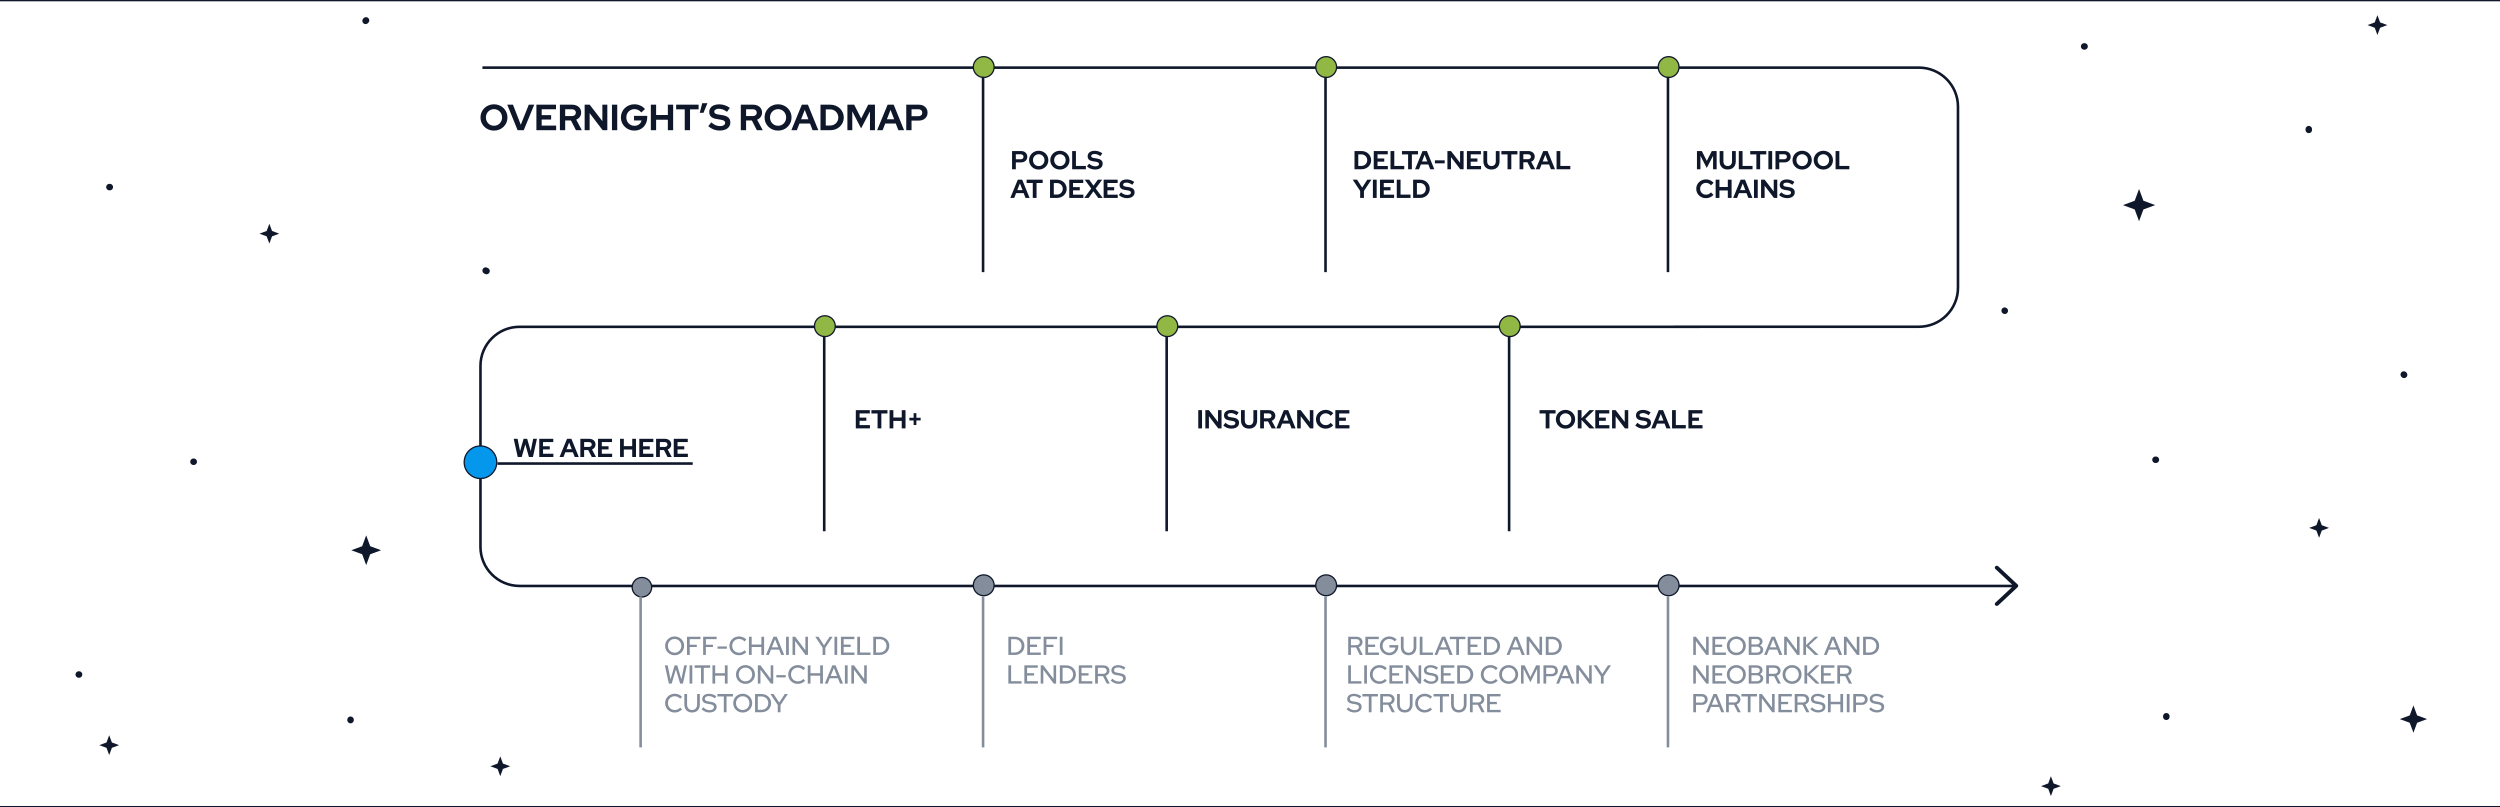 <svg width="1920" height="620" viewBox="0 0 1920 620" fill="none" xmlns="http://www.w3.org/2000/svg">
<rect x="0" y="0" width="1920" height="620" fill="#333333" stroke="none"/>
<rect x="-1.5" y="0.5" width="1923" height="619" fill="white" stroke="#0F172A"/>
<path d="M281.229 411.138L284.32 419.49L292.671 422.58L284.32 425.67L281.229 434.022L278.139 425.67L269.788 422.58L278.139 419.49L281.229 411.138Z" fill="#0F172A"/>
<path d="M384.205 580.857L386.265 586.425L391.833 588.485L386.265 590.545L384.205 596.113L382.145 590.545L376.577 588.485L382.145 586.425L384.205 580.857Z" fill="#0F172A"/>
<path d="M83.86 564.648L85.92 570.216L91.488 572.276L85.92 574.336L83.86 579.904L81.8 574.336L76.232 572.276L81.8 570.216L83.86 564.648Z" fill="#0F172A"/>
<path d="M206.858 171.816L208.918 177.383L214.486 179.443L208.918 181.504L206.858 187.071L204.798 181.504L199.23 179.443L204.798 177.383L206.858 171.816Z" fill="#0F172A"/>
<path d="M1642.79 145.118L1646.14 154.166L1655.19 157.514L1646.14 160.861L1642.79 169.909L1639.45 160.861L1630.4 157.514L1639.45 154.166L1642.79 145.118Z" fill="#0F172A"/>
<path d="M1781.05 397.79L1783.11 403.357L1788.68 405.417L1783.11 407.478L1781.05 413.045L1778.99 407.478L1773.42 405.417L1778.99 403.357L1781.05 397.79Z" fill="#0F172A"/>
<path d="M1575.1 596.113L1577.16 601.68L1582.72 603.741L1577.16 605.801L1575.1 611.368L1573.04 605.801L1567.47 603.741L1573.04 601.68L1575.1 596.113Z" fill="#0F172A"/>
<path d="M1853.51 541.765L1856.34 549.42L1864 552.253L1856.34 555.086L1853.51 562.741L1850.68 555.086L1843.02 552.253L1850.68 549.42L1853.51 541.765Z" fill="#0F172A"/>
<path d="M1825.86 11.632L1827.92 17.199L1833.49 19.259L1827.92 21.32L1825.86 26.887L1823.8 21.32L1818.23 19.259L1823.8 17.199L1825.86 11.632Z" fill="#0F172A"/>
<path d="M1600.62 35.652H1600.95" stroke="#0F172A" stroke-width="5" stroke-linecap="round"/>
<path d="M1539.59 238.606C1539.65 238.613 1539.63 238.628 1539.66 238.673" stroke="#0F172A" stroke-width="5" stroke-linecap="round"/>
<path d="M1846.1 287.643L1846.34 287.883" stroke="#0F172A" stroke-width="5" stroke-linecap="round"/>
<path d="M1663.73 550.096V550.48" stroke="#0F172A" stroke-width="5" stroke-linecap="round"/>
<path d="M269.227 552.778V553.014" stroke="#0F172A" stroke-width="5" stroke-linecap="round"/>
<path d="M84.034 143.684H84.319" stroke="#0F172A" stroke-width="5" stroke-linecap="round"/>
<path d="M280.768 16.009C280.806 15.701 280.877 15.787 281.103 15.674" stroke="#0F172A" stroke-width="5" stroke-linecap="round"/>
<path d="M372.978 207.806C373.219 208.02 373.363 208.047 373.649 208.142" stroke="#0F172A" stroke-width="5" stroke-linecap="round"/>
<path d="M148.591 354.619H148.786" stroke="#0F172A" stroke-width="5" stroke-linecap="round"/>
<path d="M60.493 518.031H60.718" stroke="#0F172A" stroke-width="5" stroke-linecap="round"/>
<path d="M1655.42 353.092H1655.72" stroke="#0F172A" stroke-width="5" stroke-linecap="round"/>
<path d="M1773.14 99.217V99.76" stroke="#0F172A" stroke-width="5" stroke-linecap="round"/>
<path fill-rule="evenodd" clip-rule="evenodd" d="M1473.73 52.938H370.5V50.938H1473.73C1490.85 50.938 1504.73 64.817 1504.73 81.938V220.945C1504.73 238.064 1490.85 251.942 1473.73 251.945L1213 252H1212.94H399C382.984 252 370 264.984 370 281V420.002C370 436.018 382.984 449.002 399 449.002H1545.32L1532.45 436.973C1531.85 436.408 1531.85 435.49 1532.45 434.924C1533.06 434.359 1534.04 434.359 1534.65 434.924L1549.55 448.864C1549.86 449.154 1550.01 449.535 1550.01 449.915C1550.01 450.294 1549.86 450.676 1549.55 450.965L1534.65 464.905C1534.04 465.471 1533.06 465.471 1532.45 464.905C1531.85 464.339 1531.85 463.422 1532.45 462.856L1545.13 451.002H399C381.879 451.002 368 437.122 368 420.002V281C368 263.879 381.879 250 399 250H1212.94H1213L1473.73 249.945C1489.75 249.942 1502.73 236.959 1502.73 220.945V81.938C1502.73 65.921 1489.74 52.938 1473.73 52.938Z" fill="#0F172A"/>
<circle cx="369" cy="355" r="12.5" fill="#0497EC" stroke="#0F172A"/>
<path d="M397.62 351L394.52 337H397.5L399.4 346.48L402.12 337H404.86L407.58 346.46L409.48 337H412.36L409.28 351H406.22L403.46 341.24L400.66 351H397.62ZM414.147 351V337H424.907V339.52H417.047V342.72H422.227V345.16H417.047V348.48H424.987V351H414.147ZM429.721 351L435.481 337H438.821L444.521 351H441.381L439.961 347.32H434.181L432.741 351H429.721ZM435.081 345H439.081L437.081 339.84L435.081 345ZM445.709 351V337H452.549C453.496 337 454.329 337.187 455.049 337.56C455.783 337.92 456.349 338.427 456.749 339.08C457.163 339.733 457.369 340.487 457.369 341.34C457.369 342.233 457.123 343.02 456.629 343.7C456.136 344.38 455.476 344.887 454.649 345.22L457.749 351H454.509L451.769 345.64H448.609V351H445.709ZM448.609 343.26H452.289C452.943 343.26 453.463 343.087 453.849 342.74C454.249 342.393 454.449 341.94 454.449 341.38C454.449 340.82 454.249 340.367 453.849 340.02C453.463 339.673 452.943 339.5 452.289 339.5H448.609V343.26ZM459.283 351V337H470.043V339.52H462.183V342.72H467.363V345.16H462.183V348.48H470.123V351H459.283ZM476.198 351V337H479.098V342.64H485.538V337H488.438V351H485.538V345.26H479.098V351H476.198ZM490.983 351V337H501.743V339.52H493.883V342.72H499.063V345.16H493.883V348.48H501.823V351H490.983ZM503.873 351V337H510.713C511.66 337 512.493 337.187 513.213 337.56C513.947 337.92 514.513 338.427 514.913 339.08C515.327 339.733 515.533 340.487 515.533 341.34C515.533 342.233 515.287 343.02 514.793 343.7C514.3 344.38 513.64 344.887 512.813 345.22L515.913 351H512.673L509.933 345.64H506.773V351H503.873ZM506.773 343.26H510.453C511.107 343.26 511.627 343.087 512.013 342.74C512.413 342.393 512.613 341.94 512.613 341.38C512.613 340.82 512.413 340.367 512.013 340.02C511.627 339.673 511.107 339.5 510.453 339.5H506.773V343.26ZM517.448 351V337H528.208V339.52H520.348V342.72H525.528V345.16H520.348V348.48H528.288V351H517.448Z" fill="#0F172A"/>
<line x1="532" y1="356" x2="382" y2="356" stroke="#0F172A" stroke-width="2"/>
<circle cx="755.5" cy="449.5" r="8" fill="#848D9C" stroke="#0F172A"/>
<circle cx="493" cy="451" r="7.5" fill="#848D9C" stroke="#0F172A"/>
<circle cx="1018.5" cy="449.5" r="8" fill="#848D9C" stroke="#0F172A"/>
<circle cx="1281.5" cy="449.5" r="8" fill="#848D9C" stroke="#0F172A"/>
<line x1="755" y1="458" x2="755" y2="574" stroke="#848D9C" stroke-width="2"/>
<line x1="1018" y1="458" x2="1018" y2="574" stroke="#848D9C" stroke-width="2"/>
<line x1="1281" y1="458" x2="1281" y2="574" stroke="#848D9C" stroke-width="2"/>
<line x1="492" y1="458" x2="492" y2="574" stroke="#848D9C" stroke-width="2"/>
<path d="M1035.42 503V489H1041.76C1042.69 489 1043.51 489.173 1044.2 489.52C1044.91 489.867 1045.45 490.353 1045.84 490.98C1046.24 491.593 1046.44 492.313 1046.44 493.14C1046.44 494.06 1046.18 494.853 1045.66 495.52C1045.14 496.187 1044.44 496.667 1043.56 496.96L1046.68 503H1044.36L1041.46 497.26H1037.52V503H1035.42ZM1037.52 495.5H1041.6C1042.43 495.5 1043.09 495.293 1043.58 494.88C1044.09 494.453 1044.34 493.88 1044.34 493.16C1044.34 492.467 1044.09 491.907 1043.58 491.48C1043.09 491.053 1042.43 490.84 1041.6 490.84H1037.52V495.5ZM1048.6 503V489H1058.92V490.84H1050.7V495.04H1056.1V496.82H1050.7V501.16H1059V503H1048.6ZM1067.02 503.22C1066 503.22 1065.04 503.033 1064.14 502.66C1063.26 502.287 1062.49 501.773 1061.82 501.12C1061.16 500.453 1060.64 499.687 1060.26 498.82C1059.89 497.94 1059.7 497 1059.7 496C1059.7 495 1059.88 494.067 1060.24 493.2C1060.62 492.32 1061.14 491.553 1061.8 490.9C1062.47 490.233 1063.24 489.713 1064.12 489.34C1065 488.967 1065.96 488.78 1066.98 488.78C1068.09 488.78 1069.14 488.993 1070.12 489.42C1071.11 489.847 1071.94 490.44 1072.62 491.2L1071.18 492.6C1070.68 492 1070.05 491.54 1069.3 491.22C1068.57 490.887 1067.8 490.72 1066.98 490.72C1066.25 490.72 1065.57 490.853 1064.94 491.12C1064.33 491.387 1063.79 491.76 1063.32 492.24C1062.86 492.707 1062.49 493.26 1062.22 493.9C1061.97 494.54 1061.84 495.24 1061.84 496C1061.84 496.747 1061.97 497.447 1062.22 498.1C1062.49 498.74 1062.86 499.3 1063.32 499.78C1063.8 500.26 1064.36 500.633 1064.98 500.9C1065.61 501.167 1066.29 501.3 1067.02 501.3C1067.85 501.3 1068.6 501.127 1069.26 500.78C1069.94 500.433 1070.5 499.96 1070.92 499.36C1071.35 498.747 1071.61 498.06 1071.7 497.3H1067.04V495.46H1073.9V496.18C1073.9 497.18 1073.73 498.107 1073.38 498.96C1073.04 499.813 1072.55 500.56 1071.92 501.2C1071.31 501.84 1070.58 502.34 1069.74 502.7C1068.9 503.047 1068 503.22 1067.02 503.22ZM1081.8 503.22C1080.59 503.22 1079.54 502.967 1078.64 502.46C1077.75 501.953 1077.06 501.24 1076.58 500.32C1076.1 499.387 1075.86 498.287 1075.86 497.02V489H1077.96V497.02C1077.96 497.887 1078.12 498.64 1078.42 499.28C1078.74 499.92 1079.19 500.413 1079.76 500.76C1080.35 501.107 1081.03 501.28 1081.8 501.28C1082.6 501.28 1083.29 501.107 1083.86 500.76C1084.44 500.413 1084.88 499.92 1085.18 499.28C1085.5 498.64 1085.66 497.887 1085.66 497.02V489H1087.76V497.02C1087.76 498.287 1087.52 499.387 1087.02 500.32C1086.54 501.24 1085.86 501.953 1084.96 502.46C1084.07 502.967 1083.02 503.22 1081.8 503.22ZM1090.36 503V489H1092.46V501.14H1100.52V503H1090.36ZM1101.66 503L1107.44 489H1109.92L1115.64 503H1113.36L1111.74 498.9H1105.48L1103.84 503H1101.66ZM1106.16 497.16H1111.06L1108.62 491L1106.16 497.16ZM1118.4 503V490.86H1113.48V489H1125.42V490.86H1120.5V503H1118.4ZM1127.18 503V489H1137.5V490.84H1129.28V495.04H1134.68V496.82H1129.28V501.16H1137.58V503H1127.18ZM1141.84 501.12H1144.72C1145.45 501.12 1146.13 500.993 1146.76 500.74C1147.38 500.473 1147.93 500.113 1148.4 499.66C1148.88 499.193 1149.24 498.653 1149.5 498.04C1149.76 497.413 1149.9 496.733 1149.9 496C1149.9 495.28 1149.76 494.607 1149.5 493.98C1149.24 493.353 1148.88 492.813 1148.4 492.36C1147.93 491.893 1147.38 491.533 1146.76 491.28C1146.13 491.013 1145.45 490.88 1144.72 490.88H1141.84V501.12ZM1139.74 503V489H1144.68C1145.73 489 1146.7 489.18 1147.6 489.54C1148.49 489.887 1149.27 490.373 1149.94 491C1150.6 491.627 1151.12 492.367 1151.5 493.22C1151.87 494.073 1152.06 495 1152.06 496C1152.06 497.013 1151.87 497.947 1151.5 498.8C1151.14 499.64 1150.62 500.373 1149.96 501C1149.29 501.627 1148.5 502.12 1147.6 502.48C1146.7 502.827 1145.73 503 1144.68 503H1139.74ZM1157.05 503L1162.83 489H1165.31L1171.03 503H1168.75L1167.13 498.9H1160.87L1159.23 503H1157.05ZM1161.55 497.16H1166.45L1164.01 491L1161.55 497.16ZM1172.47 503V489H1174.51L1182.33 499.4V489H1184.31V503H1182.47L1174.47 492.28V503H1172.47ZM1189.28 501.12H1192.16C1192.89 501.12 1193.57 500.993 1194.2 500.74C1194.82 500.473 1195.37 500.113 1195.84 499.66C1196.32 499.193 1196.68 498.653 1196.94 498.04C1197.2 497.413 1197.34 496.733 1197.34 496C1197.34 495.28 1197.2 494.607 1196.94 493.98C1196.68 493.353 1196.32 492.813 1195.84 492.36C1195.37 491.893 1194.82 491.533 1194.2 491.28C1193.57 491.013 1192.89 490.88 1192.16 490.88H1189.28V501.12ZM1187.18 503V489H1192.12C1193.17 489 1194.14 489.18 1195.04 489.54C1195.93 489.887 1196.71 490.373 1197.38 491C1198.04 491.627 1198.56 492.367 1198.94 493.22C1199.31 494.073 1199.5 495 1199.5 496C1199.5 497.013 1199.31 497.947 1198.94 498.8C1198.58 499.64 1198.06 500.373 1197.4 501C1196.73 501.627 1195.94 502.12 1195.04 502.48C1194.14 502.827 1193.17 503 1192.12 503H1187.18ZM1035.42 525V511H1037.52V523.14H1045.58V525H1035.42ZM1047.71 525V511H1049.81V525H1047.71ZM1059.41 525.22C1058.37 525.22 1057.4 525.04 1056.51 524.68C1055.63 524.307 1054.85 523.793 1054.17 523.14C1053.5 522.473 1052.98 521.707 1052.61 520.84C1052.25 519.96 1052.07 519.013 1052.07 518C1052.07 516.987 1052.25 516.047 1052.61 515.18C1052.98 514.3 1053.5 513.533 1054.17 512.88C1054.85 512.213 1055.63 511.7 1056.53 511.34C1057.42 510.967 1058.38 510.78 1059.41 510.78C1060.14 510.78 1060.85 510.88 1061.55 511.08C1062.25 511.267 1062.9 511.54 1063.49 511.9C1064.09 512.26 1064.61 512.693 1065.05 513.2L1063.65 514.64C1063.13 514.013 1062.49 513.54 1061.75 513.22C1061 512.887 1060.22 512.72 1059.41 512.72C1058.66 512.72 1057.97 512.853 1057.33 513.12C1056.7 513.387 1056.15 513.76 1055.69 514.24C1055.22 514.707 1054.85 515.26 1054.59 515.9C1054.33 516.54 1054.21 517.24 1054.21 518C1054.21 518.747 1054.33 519.44 1054.59 520.08C1054.85 520.72 1055.23 521.28 1055.71 521.76C1056.19 522.24 1056.75 522.613 1057.39 522.88C1058.03 523.147 1058.72 523.28 1059.47 523.28C1060.28 523.28 1061.05 523.12 1061.77 522.8C1062.5 522.467 1063.12 522 1063.63 521.4L1065.01 522.8C1064.54 523.293 1064.01 523.727 1063.41 524.1C1062.82 524.46 1062.18 524.74 1061.49 524.94C1060.81 525.127 1060.11 525.22 1059.41 525.22ZM1067.06 525V511H1077.38V512.84H1069.16V517.04H1074.56V518.82H1069.16V523.16H1077.46V525H1067.06ZM1079.62 525V511H1081.66L1089.48 521.4V511H1091.46V525H1089.62L1081.62 514.28V525H1079.62ZM1099.07 525.2C1097.95 525.2 1096.87 524.98 1095.83 524.54C1094.79 524.1 1093.87 523.48 1093.07 522.68L1094.35 521.2C1095.11 521.947 1095.88 522.5 1096.67 522.86C1097.47 523.22 1098.3 523.4 1099.17 523.4C1099.85 523.4 1100.44 523.307 1100.95 523.12C1101.47 522.92 1101.87 522.64 1102.15 522.28C1102.43 521.92 1102.57 521.513 1102.57 521.06C1102.57 520.433 1102.35 519.953 1101.91 519.62C1101.47 519.287 1100.74 519.033 1099.73 518.86L1097.39 518.48C1096.11 518.253 1095.15 517.84 1094.51 517.24C1093.88 516.64 1093.57 515.84 1093.57 514.84C1093.57 514.04 1093.78 513.34 1094.21 512.74C1094.63 512.127 1095.23 511.653 1096.01 511.32C1096.79 510.987 1097.7 510.82 1098.73 510.82C1099.74 510.82 1100.73 510.987 1101.71 511.32C1102.69 511.64 1103.58 512.107 1104.37 512.72L1103.21 514.32C1101.7 513.173 1100.17 512.6 1098.63 512.6C1098.01 512.6 1097.48 512.687 1097.03 512.86C1096.57 513.033 1096.22 513.28 1095.97 513.6C1095.71 513.907 1095.59 514.267 1095.59 514.68C1095.59 515.253 1095.78 515.693 1096.17 516C1096.55 516.293 1097.19 516.507 1098.09 516.64L1100.35 517.02C1101.83 517.26 1102.91 517.693 1103.61 518.32C1104.3 518.947 1104.65 519.807 1104.65 520.9C1104.65 521.753 1104.41 522.507 1103.95 523.16C1103.48 523.8 1102.83 524.3 1101.99 524.66C1101.15 525.02 1100.17 525.2 1099.07 525.2ZM1106.59 525V511H1116.91V512.84H1108.69V517.04H1114.09V518.82H1108.69V523.16H1116.99V525H1106.59ZM1121.25 523.12H1124.13C1124.86 523.12 1125.54 522.993 1126.17 522.74C1126.8 522.473 1127.34 522.113 1127.81 521.66C1128.29 521.193 1128.66 520.653 1128.91 520.04C1129.18 519.413 1129.31 518.733 1129.31 518C1129.31 517.28 1129.18 516.607 1128.91 515.98C1128.66 515.353 1128.29 514.813 1127.81 514.36C1127.34 513.893 1126.8 513.533 1126.17 513.28C1125.54 513.013 1124.86 512.88 1124.13 512.88H1121.25V523.12ZM1119.15 525V511H1124.09C1125.14 511 1126.12 511.18 1127.01 511.54C1127.9 511.887 1128.68 512.373 1129.35 513C1130.02 513.627 1130.54 514.367 1130.91 515.22C1131.28 516.073 1131.47 517 1131.47 518C1131.47 519.013 1131.28 519.947 1130.91 520.8C1130.55 521.64 1130.04 522.373 1129.37 523C1128.7 523.627 1127.92 524.12 1127.01 524.48C1126.12 524.827 1125.14 525 1124.09 525H1119.15ZM1144.6 525.22C1143.56 525.22 1142.59 525.04 1141.7 524.68C1140.82 524.307 1140.04 523.793 1139.36 523.14C1138.69 522.473 1138.17 521.707 1137.8 520.84C1137.44 519.96 1137.26 519.013 1137.26 518C1137.26 516.987 1137.44 516.047 1137.8 515.18C1138.17 514.3 1138.69 513.533 1139.36 512.88C1140.04 512.213 1140.83 511.7 1141.72 511.34C1142.61 510.967 1143.57 510.78 1144.6 510.78C1145.33 510.78 1146.05 510.88 1146.74 511.08C1147.45 511.267 1148.09 511.54 1148.68 511.9C1149.28 512.26 1149.8 512.693 1150.24 513.2L1148.84 514.64C1148.32 514.013 1147.69 513.54 1146.94 513.22C1146.19 512.887 1145.41 512.72 1144.6 512.72C1143.85 512.72 1143.16 512.853 1142.52 513.12C1141.89 513.387 1141.35 513.76 1140.88 514.24C1140.41 514.707 1140.05 515.26 1139.78 515.9C1139.53 516.54 1139.4 517.24 1139.4 518C1139.4 518.747 1139.53 519.44 1139.78 520.08C1140.05 520.72 1140.42 521.28 1140.9 521.76C1141.38 522.24 1141.94 522.613 1142.58 522.88C1143.22 523.147 1143.91 523.28 1144.66 523.28C1145.47 523.28 1146.24 523.12 1146.96 522.8C1147.69 522.467 1148.31 522 1148.82 521.4L1150.2 522.8C1149.73 523.293 1149.2 523.727 1148.6 524.1C1148.01 524.46 1147.37 524.74 1146.68 524.94C1146 525.127 1145.31 525.22 1144.6 525.22ZM1158.64 525.22C1157.63 525.22 1156.68 525.04 1155.8 524.68C1154.92 524.307 1154.14 523.793 1153.46 523.14C1152.8 522.473 1152.28 521.707 1151.9 520.84C1151.54 519.96 1151.36 519.013 1151.36 518C1151.36 516.987 1151.54 516.047 1151.9 515.18C1152.28 514.3 1152.8 513.533 1153.46 512.88C1154.14 512.213 1154.92 511.7 1155.8 511.34C1156.68 510.967 1157.63 510.78 1158.64 510.78C1159.66 510.78 1160.6 510.967 1161.48 511.34C1162.38 511.7 1163.16 512.213 1163.82 512.88C1164.49 513.533 1165.01 514.3 1165.38 515.18C1165.76 516.047 1165.94 516.987 1165.94 518C1165.94 519.013 1165.76 519.96 1165.38 520.84C1165.01 521.707 1164.49 522.473 1163.82 523.14C1163.16 523.793 1162.38 524.307 1161.48 524.68C1160.6 525.04 1159.66 525.22 1158.64 525.22ZM1158.66 523.28C1159.38 523.28 1160.05 523.147 1160.66 522.88C1161.29 522.613 1161.84 522.247 1162.3 521.78C1162.77 521.3 1163.14 520.74 1163.4 520.1C1163.67 519.447 1163.8 518.747 1163.8 518C1163.8 517.24 1163.67 516.54 1163.4 515.9C1163.14 515.26 1162.77 514.707 1162.3 514.24C1161.84 513.76 1161.29 513.387 1160.66 513.12C1160.05 512.853 1159.38 512.72 1158.66 512.72C1157.93 512.72 1157.25 512.853 1156.62 513.12C1156 513.387 1155.45 513.76 1154.98 514.24C1154.52 514.707 1154.15 515.26 1153.88 515.9C1153.63 516.54 1153.5 517.233 1153.5 517.98C1153.5 518.74 1153.63 519.447 1153.88 520.1C1154.15 520.74 1154.52 521.3 1154.98 521.78C1155.45 522.247 1156 522.613 1156.62 522.88C1157.25 523.147 1157.93 523.28 1158.66 523.28ZM1168.15 525V511H1170.97L1175.35 519.96L1179.73 511H1182.53V525H1180.55V513.56L1175.33 524L1170.11 513.56V525H1168.15ZM1185.38 525V511H1191.86C1192.78 511 1193.58 511.18 1194.26 511.54C1194.94 511.887 1195.47 512.373 1195.86 513C1196.25 513.627 1196.44 514.353 1196.44 515.18C1196.44 516.007 1196.25 516.733 1195.86 517.36C1195.47 517.987 1194.93 518.48 1194.24 518.84C1193.56 519.187 1192.77 519.36 1191.86 519.36H1187.48V525H1185.38ZM1187.48 517.58H1191.64C1192.47 517.58 1193.12 517.367 1193.6 516.94C1194.09 516.5 1194.34 515.92 1194.34 515.2C1194.34 514.48 1194.09 513.907 1193.6 513.48C1193.12 513.053 1192.47 512.84 1191.64 512.84H1187.48V517.58ZM1195.17 525L1200.95 511H1203.43L1209.15 525H1206.87L1205.25 520.9H1198.99L1197.35 525H1195.17ZM1199.67 519.16H1204.57L1202.13 513L1199.67 519.16ZM1210.6 525V511H1212.64L1220.46 521.4V511H1222.44V525H1220.6L1212.6 514.28V525H1210.6ZM1229.5 525V519.44L1223.86 511H1226.3L1230.6 517.58L1234.9 511H1237.24L1231.6 519.48V525H1229.5ZM1040.16 547.2C1039.04 547.2 1037.96 546.98 1036.92 546.54C1035.88 546.1 1034.96 545.48 1034.16 544.68L1035.44 543.2C1036.2 543.947 1036.97 544.5 1037.76 544.86C1038.56 545.22 1039.39 545.4 1040.26 545.4C1040.94 545.4 1041.53 545.307 1042.04 545.12C1042.56 544.92 1042.96 544.64 1043.24 544.28C1043.52 543.92 1043.66 543.513 1043.66 543.06C1043.66 542.433 1043.44 541.953 1043 541.62C1042.56 541.287 1041.83 541.033 1040.82 540.86L1038.48 540.48C1037.2 540.253 1036.24 539.84 1035.6 539.24C1034.97 538.64 1034.66 537.84 1034.66 536.84C1034.66 536.04 1034.87 535.34 1035.3 534.74C1035.73 534.127 1036.33 533.653 1037.1 533.32C1037.89 532.987 1038.79 532.82 1039.82 532.82C1040.83 532.82 1041.83 532.987 1042.8 533.32C1043.79 533.64 1044.67 534.107 1045.46 534.72L1044.3 536.32C1042.79 535.173 1041.27 534.6 1039.72 534.6C1039.11 534.6 1038.57 534.687 1038.12 534.86C1037.67 535.033 1037.31 535.28 1037.06 535.6C1036.81 535.907 1036.68 536.267 1036.68 536.68C1036.68 537.253 1036.87 537.693 1037.26 538C1037.65 538.293 1038.29 538.507 1039.18 538.64L1041.44 539.02C1042.92 539.26 1044.01 539.693 1044.7 540.32C1045.39 540.947 1045.74 541.807 1045.74 542.9C1045.74 543.753 1045.51 544.507 1045.04 545.16C1044.57 545.8 1043.92 546.3 1043.08 546.66C1042.24 547.02 1041.27 547.2 1040.16 547.2ZM1051.23 547V534.86H1046.31V533H1058.25V534.86H1053.33V547H1051.23ZM1060.01 547V533H1066.35C1067.28 533 1068.1 533.173 1068.79 533.52C1069.5 533.867 1070.04 534.353 1070.43 534.98C1070.83 535.593 1071.03 536.313 1071.03 537.14C1071.03 538.06 1070.77 538.853 1070.25 539.52C1069.73 540.187 1069.03 540.667 1068.15 540.96L1071.27 547H1068.95L1066.05 541.26H1062.11V547H1060.01ZM1062.11 539.5H1066.19C1067.02 539.5 1067.68 539.293 1068.17 538.88C1068.68 538.453 1068.93 537.88 1068.93 537.16C1068.93 536.467 1068.68 535.907 1068.17 535.48C1067.68 535.053 1067.02 534.84 1066.19 534.84H1062.11V539.5ZM1078.89 547.22C1077.68 547.22 1076.63 546.967 1075.73 546.46C1074.84 545.953 1074.15 545.24 1073.67 544.32C1073.19 543.387 1072.95 542.287 1072.95 541.02V533H1075.05V541.02C1075.05 541.887 1075.21 542.64 1075.51 543.28C1075.83 543.92 1076.28 544.413 1076.85 544.76C1077.44 545.107 1078.12 545.28 1078.89 545.28C1079.69 545.28 1080.38 545.107 1080.95 544.76C1081.53 544.413 1081.97 543.92 1082.27 543.28C1082.59 542.64 1082.75 541.887 1082.75 541.02V533H1084.85V541.02C1084.85 542.287 1084.61 543.387 1084.11 544.32C1083.63 545.24 1082.95 545.953 1082.05 546.46C1081.16 546.967 1080.11 547.22 1078.89 547.22ZM1094.19 547.22C1093.15 547.22 1092.18 547.04 1091.29 546.68C1090.41 546.307 1089.63 545.793 1088.95 545.14C1088.28 544.473 1087.76 543.707 1087.39 542.84C1087.03 541.96 1086.85 541.013 1086.85 540C1086.85 538.987 1087.03 538.047 1087.39 537.18C1087.76 536.3 1088.28 535.533 1088.95 534.88C1089.63 534.213 1090.42 533.7 1091.31 533.34C1092.2 532.967 1093.16 532.78 1094.19 532.78C1094.92 532.78 1095.64 532.88 1096.33 533.08C1097.04 533.267 1097.68 533.54 1098.27 533.9C1098.87 534.26 1099.39 534.693 1099.83 535.2L1098.43 536.64C1097.91 536.013 1097.28 535.54 1096.53 535.22C1095.78 534.887 1095 534.72 1094.19 534.72C1093.44 534.72 1092.75 534.853 1092.11 535.12C1091.48 535.387 1090.94 535.76 1090.47 536.24C1090 536.707 1089.64 537.26 1089.37 537.9C1089.12 538.54 1088.99 539.24 1088.99 540C1088.99 540.747 1089.12 541.44 1089.37 542.08C1089.64 542.72 1090.01 543.28 1090.49 543.76C1090.97 544.24 1091.53 544.613 1092.17 544.88C1092.81 545.147 1093.5 545.28 1094.25 545.28C1095.06 545.28 1095.83 545.12 1096.55 544.8C1097.28 544.467 1097.9 544 1098.41 543.4L1099.79 544.8C1099.32 545.293 1098.79 545.727 1098.19 546.1C1097.6 546.46 1096.96 546.74 1096.27 546.94C1095.59 547.127 1094.9 547.22 1094.19 547.22ZM1105.88 547V534.86H1100.96V533H1112.9V534.86H1107.98V547H1105.88ZM1120.36 547.22C1119.14 547.22 1118.09 546.967 1117.2 546.46C1116.3 545.953 1115.62 545.24 1115.14 544.32C1114.66 543.387 1114.42 542.287 1114.42 541.02V533H1116.52V541.02C1116.52 541.887 1116.67 542.64 1116.98 543.28C1117.3 543.92 1117.74 544.413 1118.32 544.76C1118.9 545.107 1119.58 545.28 1120.36 545.28C1121.16 545.28 1121.84 545.107 1122.42 544.76C1122.99 544.413 1123.43 543.92 1123.74 543.28C1124.06 542.64 1124.22 541.887 1124.22 541.02V533H1126.32V541.02C1126.32 542.287 1126.07 543.387 1125.58 544.32C1125.1 545.24 1124.41 545.953 1123.52 546.46C1122.62 546.967 1121.57 547.22 1120.36 547.22ZM1128.92 547V533H1135.26C1136.19 533 1137 533.173 1137.7 533.52C1138.4 533.867 1138.95 534.353 1139.34 534.98C1139.74 535.593 1139.94 536.313 1139.94 537.14C1139.94 538.06 1139.68 538.853 1139.16 539.52C1138.64 540.187 1137.94 540.667 1137.06 540.96L1140.18 547H1137.86L1134.96 541.26H1131.02V547H1128.92ZM1131.02 539.5H1135.1C1135.92 539.5 1136.58 539.293 1137.08 538.88C1137.58 538.453 1137.84 537.88 1137.84 537.16C1137.84 536.467 1137.58 535.907 1137.08 535.48C1136.58 535.053 1135.92 534.84 1135.1 534.84H1131.02V539.5ZM1142.1 547V533H1152.42V534.84H1144.2V539.04H1149.6V540.82H1144.2V545.16H1152.5V547H1142.1Z" fill="#848D9C"/>
<path d="M776.52 501.12H779.4C780.133 501.12 780.813 500.993 781.44 500.74C782.067 500.473 782.613 500.113 783.08 499.66C783.56 499.193 783.927 498.653 784.18 498.04C784.447 497.413 784.58 496.733 784.58 496C784.58 495.28 784.447 494.607 784.18 493.98C783.927 493.353 783.56 492.813 783.08 492.36C782.613 491.893 782.067 491.533 781.44 491.28C780.813 491.013 780.133 490.88 779.4 490.88H776.52V501.12ZM774.42 503V489H779.36C780.413 489 781.387 489.18 782.28 489.54C783.173 489.887 783.953 490.373 784.62 491C785.287 491.627 785.807 492.367 786.18 493.22C786.553 494.073 786.74 495 786.74 496C786.74 497.013 786.553 497.947 786.18 498.8C785.82 499.64 785.307 500.373 784.64 501C783.973 501.627 783.187 502.12 782.28 502.48C781.387 502.827 780.413 503 779.36 503H774.42ZM788.951 503V489H799.271V490.84H791.051V495.04H796.451V496.82H791.051V501.16H799.351V503H788.951ZM801.51 503V489H811.87V490.84H803.61V495.14H809.05V496.92H803.61V503H801.51ZM813.912 503V489H816.012V503H813.912ZM774.42 525V511H776.52V523.14H784.58V525H774.42ZM786.705 525V511H797.025V512.84H788.805V517.04H794.205V518.82H788.805V523.16H797.105V525H786.705ZM799.264 525V511H801.304L809.124 521.4V511H811.104V525H809.264L801.264 514.28V525H799.264ZM816.071 523.12H818.951C819.684 523.12 820.364 522.993 820.991 522.74C821.617 522.473 822.164 522.113 822.631 521.66C823.111 521.193 823.477 520.653 823.731 520.04C823.997 519.413 824.131 518.733 824.131 518C824.131 517.28 823.997 516.607 823.731 515.98C823.477 515.353 823.111 514.813 822.631 514.36C822.164 513.893 821.617 513.533 820.991 513.28C820.364 513.013 819.684 512.88 818.951 512.88H816.071V523.12ZM813.971 525V511H818.911C819.964 511 820.937 511.18 821.831 511.54C822.724 511.887 823.504 512.373 824.171 513C824.837 513.627 825.357 514.367 825.731 515.22C826.104 516.073 826.291 517 826.291 518C826.291 519.013 826.104 519.947 825.731 520.8C825.371 521.64 824.857 522.373 824.191 523C823.524 523.627 822.737 524.12 821.831 524.48C820.937 524.827 819.964 525 818.911 525H813.971ZM828.502 525V511H838.822V512.84H830.602V517.04H836.002V518.82H830.602V523.16H838.902V525H828.502ZM841.061 525V511H847.401C848.334 511 849.147 511.173 849.841 511.52C850.547 511.867 851.094 512.353 851.481 512.98C851.881 513.593 852.081 514.313 852.081 515.14C852.081 516.06 851.821 516.853 851.301 517.52C850.781 518.187 850.081 518.667 849.201 518.96L852.321 525H850.001L847.101 519.26H843.161V525H841.061ZM843.161 517.5H847.241C848.067 517.5 848.727 517.293 849.221 516.88C849.727 516.453 849.981 515.88 849.981 515.16C849.981 514.467 849.727 513.907 849.221 513.48C848.727 513.053 848.067 512.84 847.241 512.84H843.161V517.5ZM859.043 525.2C857.923 525.2 856.843 524.98 855.803 524.54C854.763 524.1 853.843 523.48 853.043 522.68L854.323 521.2C855.083 521.947 855.856 522.5 856.643 522.86C857.443 523.22 858.276 523.4 859.143 523.4C859.823 523.4 860.416 523.307 860.923 523.12C861.443 522.92 861.843 522.64 862.123 522.28C862.403 521.92 862.543 521.513 862.543 521.06C862.543 520.433 862.323 519.953 861.883 519.62C861.443 519.287 860.716 519.033 859.703 518.86L857.363 518.48C856.083 518.253 855.123 517.84 854.483 517.24C853.856 516.64 853.543 515.84 853.543 514.84C853.543 514.04 853.756 513.34 854.183 512.74C854.609 512.127 855.209 511.653 855.983 511.32C856.769 510.987 857.676 510.82 858.703 510.82C859.716 510.82 860.709 510.987 861.683 511.32C862.669 511.64 863.556 512.107 864.343 512.72L863.183 514.32C861.676 513.173 860.149 512.6 858.603 512.6C857.989 512.6 857.456 512.687 857.003 512.86C856.549 513.033 856.196 513.28 855.943 513.6C855.689 513.907 855.563 514.267 855.563 514.68C855.563 515.253 855.756 515.693 856.143 516C856.529 516.293 857.169 516.507 858.063 516.64L860.323 517.02C861.803 517.26 862.889 517.693 863.583 518.32C864.276 518.947 864.623 519.807 864.623 520.9C864.623 521.753 864.389 522.507 863.923 523.16C863.456 523.8 862.803 524.3 861.963 524.66C861.123 525.02 860.149 525.2 859.043 525.2Z" fill="#848D9C"/>
<path d="M1300.42 503V489H1302.46L1310.28 499.4V489H1312.26V503H1310.42L1302.42 492.28V503H1300.42ZM1315.13 503V489H1325.45V490.84H1317.23V495.04H1322.63V496.82H1317.23V501.16H1325.53V503H1315.13ZM1333.51 503.22C1332.49 503.22 1331.55 503.04 1330.67 502.68C1329.79 502.307 1329.01 501.793 1328.33 501.14C1327.66 500.473 1327.14 499.707 1326.77 498.84C1326.41 497.96 1326.23 497.013 1326.23 496C1326.23 494.987 1326.41 494.047 1326.77 493.18C1327.14 492.3 1327.66 491.533 1328.33 490.88C1329.01 490.213 1329.79 489.7 1330.67 489.34C1331.55 488.967 1332.49 488.78 1333.51 488.78C1334.52 488.78 1335.47 488.967 1336.35 489.34C1337.24 489.7 1338.02 490.213 1338.69 490.88C1339.35 491.533 1339.87 492.3 1340.25 493.18C1340.62 494.047 1340.81 494.987 1340.81 496C1340.81 497.013 1340.62 497.96 1340.25 498.84C1339.87 499.707 1339.35 500.473 1338.69 501.14C1338.02 501.793 1337.24 502.307 1336.35 502.68C1335.47 503.04 1334.52 503.22 1333.51 503.22ZM1333.53 501.28C1334.25 501.28 1334.91 501.147 1335.53 500.88C1336.15 500.613 1336.7 500.247 1337.17 499.78C1337.63 499.3 1338 498.74 1338.27 498.1C1338.53 497.447 1338.67 496.747 1338.67 496C1338.67 495.24 1338.53 494.54 1338.27 493.9C1338 493.26 1337.63 492.707 1337.17 492.24C1336.7 491.76 1336.15 491.387 1335.53 491.12C1334.91 490.853 1334.25 490.72 1333.53 490.72C1332.79 490.72 1332.11 490.853 1331.49 491.12C1330.86 491.387 1330.31 491.76 1329.85 492.24C1329.38 492.707 1329.01 493.26 1328.75 493.9C1328.49 494.54 1328.37 495.233 1328.37 495.98C1328.37 496.74 1328.49 497.447 1328.75 498.1C1329.01 498.74 1329.38 499.3 1329.85 499.78C1330.31 500.247 1330.86 500.613 1331.49 500.88C1332.11 501.147 1332.79 501.28 1333.53 501.28ZM1343.02 503V489H1349.08C1350 489 1350.8 489.153 1351.48 489.46C1352.16 489.767 1352.68 490.2 1353.06 490.76C1353.43 491.307 1353.62 491.953 1353.62 492.7C1353.62 493.38 1353.44 493.98 1353.1 494.5C1352.75 495.02 1352.26 495.433 1351.64 495.74C1352.42 496.02 1353.04 496.447 1353.48 497.02C1353.93 497.58 1354.16 498.24 1354.16 499C1354.16 499.813 1353.96 500.52 1353.56 501.12C1353.17 501.72 1352.61 502.187 1351.88 502.52C1351.16 502.84 1350.31 503 1349.34 503H1343.02ZM1345.12 494.94H1348.96C1349.74 494.94 1350.37 494.753 1350.84 494.38C1351.3 494.007 1351.54 493.5 1351.54 492.86C1351.54 492.22 1351.3 491.713 1350.84 491.34C1350.37 490.967 1349.74 490.78 1348.96 490.78H1345.12V494.94ZM1345.12 501.22H1349.18C1350.06 501.22 1350.75 501.013 1351.26 500.6C1351.78 500.187 1352.04 499.627 1352.04 498.92C1352.04 498.227 1351.78 497.673 1351.26 497.26C1350.75 496.833 1350.06 496.62 1349.18 496.62H1345.12V501.22ZM1354.82 503L1360.6 489H1363.08L1368.8 503H1366.52L1364.9 498.9H1358.64L1357 503H1354.82ZM1359.32 497.16H1364.22L1361.78 491L1359.32 497.16ZM1370.24 503V489H1372.28L1380.1 499.4V489H1382.08V503H1380.24L1372.24 492.28V503H1370.24ZM1384.95 503V489H1387.05V495.48L1393.83 489H1396.49L1389.21 495.78L1396.71 503H1393.83L1387.05 496.36V503H1384.95ZM1400.74 503L1406.52 489H1409L1414.72 503H1412.44L1410.82 498.9H1404.56L1402.92 503H1400.74ZM1405.24 497.16H1410.14L1407.7 491L1405.24 497.16ZM1416.16 503V489H1418.2L1426.02 499.4V489H1428V503H1426.16L1418.16 492.28V503H1416.16ZM1432.97 501.12H1435.85C1436.58 501.12 1437.26 500.993 1437.89 500.74C1438.52 500.473 1439.06 500.113 1439.53 499.66C1440.01 499.193 1440.38 498.653 1440.63 498.04C1440.9 497.413 1441.03 496.733 1441.03 496C1441.03 495.28 1440.9 494.607 1440.63 493.98C1440.38 493.353 1440.01 492.813 1439.53 492.36C1439.06 491.893 1438.52 491.533 1437.89 491.28C1437.26 491.013 1436.58 490.88 1435.85 490.88H1432.97V501.12ZM1430.87 503V489H1435.81C1436.86 489 1437.84 489.18 1438.73 489.54C1439.62 489.887 1440.4 490.373 1441.07 491C1441.74 491.627 1442.26 492.367 1442.63 493.22C1443 494.073 1443.19 495 1443.19 496C1443.19 497.013 1443 497.947 1442.63 498.8C1442.27 499.64 1441.76 500.373 1441.09 501C1440.42 501.627 1439.64 502.12 1438.73 502.48C1437.84 502.827 1436.86 503 1435.81 503H1430.87ZM1300.42 525V511H1302.46L1310.28 521.4V511H1312.26V525H1310.42L1302.42 514.28V525H1300.42ZM1315.13 525V511H1325.45V512.84H1317.23V517.04H1322.63V518.82H1317.23V523.16H1325.53V525H1315.13ZM1333.51 525.22C1332.49 525.22 1331.55 525.04 1330.67 524.68C1329.79 524.307 1329.01 523.793 1328.33 523.14C1327.66 522.473 1327.14 521.707 1326.77 520.84C1326.41 519.96 1326.23 519.013 1326.23 518C1326.23 516.987 1326.41 516.047 1326.77 515.18C1327.14 514.3 1327.66 513.533 1328.33 512.88C1329.01 512.213 1329.79 511.7 1330.67 511.34C1331.55 510.967 1332.49 510.78 1333.51 510.78C1334.52 510.78 1335.47 510.967 1336.35 511.34C1337.24 511.7 1338.02 512.213 1338.69 512.88C1339.35 513.533 1339.87 514.3 1340.25 515.18C1340.62 516.047 1340.81 516.987 1340.81 518C1340.81 519.013 1340.62 519.96 1340.25 520.84C1339.87 521.707 1339.35 522.473 1338.69 523.14C1338.02 523.793 1337.24 524.307 1336.35 524.68C1335.47 525.04 1334.52 525.22 1333.51 525.22ZM1333.53 523.28C1334.25 523.28 1334.91 523.147 1335.53 522.88C1336.15 522.613 1336.7 522.247 1337.17 521.78C1337.63 521.3 1338 520.74 1338.27 520.1C1338.53 519.447 1338.67 518.747 1338.67 518C1338.67 517.24 1338.53 516.54 1338.27 515.9C1338 515.26 1337.63 514.707 1337.17 514.24C1336.7 513.76 1336.15 513.387 1335.53 513.12C1334.91 512.853 1334.25 512.72 1333.53 512.72C1332.79 512.72 1332.11 512.853 1331.49 513.12C1330.86 513.387 1330.31 513.76 1329.85 514.24C1329.38 514.707 1329.01 515.26 1328.75 515.9C1328.49 516.54 1328.37 517.233 1328.37 517.98C1328.37 518.74 1328.49 519.447 1328.75 520.1C1329.01 520.74 1329.38 521.3 1329.85 521.78C1330.31 522.247 1330.86 522.613 1331.49 522.88C1332.11 523.147 1332.79 523.28 1333.53 523.28ZM1343.02 525V511H1349.08C1350 511 1350.8 511.153 1351.48 511.46C1352.16 511.767 1352.68 512.2 1353.06 512.76C1353.43 513.307 1353.62 513.953 1353.62 514.7C1353.62 515.38 1353.44 515.98 1353.1 516.5C1352.75 517.02 1352.26 517.433 1351.64 517.74C1352.42 518.02 1353.04 518.447 1353.48 519.02C1353.93 519.58 1354.16 520.24 1354.16 521C1354.16 521.813 1353.96 522.52 1353.56 523.12C1353.17 523.72 1352.61 524.187 1351.88 524.52C1351.16 524.84 1350.31 525 1349.34 525H1343.02ZM1345.12 516.94H1348.96C1349.74 516.94 1350.37 516.753 1350.84 516.38C1351.3 516.007 1351.54 515.5 1351.54 514.86C1351.54 514.22 1351.3 513.713 1350.84 513.34C1350.37 512.967 1349.74 512.78 1348.96 512.78H1345.12V516.94ZM1345.12 523.22H1349.18C1350.06 523.22 1350.75 523.013 1351.26 522.6C1351.78 522.187 1352.04 521.627 1352.04 520.92C1352.04 520.227 1351.78 519.673 1351.26 519.26C1350.75 518.833 1350.06 518.62 1349.18 518.62H1345.12V523.22ZM1356.44 525V511H1362.78C1363.71 511 1364.52 511.173 1365.22 511.52C1365.92 511.867 1366.47 512.353 1366.86 512.98C1367.26 513.593 1367.46 514.313 1367.46 515.14C1367.46 516.06 1367.2 516.853 1366.68 517.52C1366.16 518.187 1365.46 518.667 1364.58 518.96L1367.7 525H1365.38L1362.48 519.26H1358.54V525H1356.44ZM1358.54 517.5H1362.62C1363.44 517.5 1364.1 517.293 1364.6 516.88C1365.1 516.453 1365.36 515.88 1365.36 515.16C1365.36 514.467 1365.1 513.907 1364.6 513.48C1364.1 513.053 1363.44 512.84 1362.62 512.84H1358.54V517.5ZM1376.3 525.22C1375.29 525.22 1374.34 525.04 1373.46 524.68C1372.58 524.307 1371.8 523.793 1371.12 523.14C1370.45 522.473 1369.93 521.707 1369.56 520.84C1369.2 519.96 1369.02 519.013 1369.02 518C1369.02 516.987 1369.2 516.047 1369.56 515.18C1369.93 514.3 1370.45 513.533 1371.12 512.88C1371.8 512.213 1372.58 511.7 1373.46 511.34C1374.34 510.967 1375.29 510.78 1376.3 510.78C1377.31 510.78 1378.26 510.967 1379.14 511.34C1380.03 511.7 1380.81 512.213 1381.48 512.88C1382.15 513.533 1382.67 514.3 1383.04 515.18C1383.41 516.047 1383.6 516.987 1383.6 518C1383.6 519.013 1383.41 519.96 1383.04 520.84C1382.67 521.707 1382.15 522.473 1381.48 523.14C1380.81 523.793 1380.03 524.307 1379.14 524.68C1378.26 525.04 1377.31 525.22 1376.3 525.22ZM1376.32 523.28C1377.04 523.28 1377.71 523.147 1378.32 522.88C1378.95 522.613 1379.49 522.247 1379.96 521.78C1380.43 521.3 1380.79 520.74 1381.06 520.1C1381.33 519.447 1381.46 518.747 1381.46 518C1381.46 517.24 1381.33 516.54 1381.06 515.9C1380.79 515.26 1380.43 514.707 1379.96 514.24C1379.49 513.76 1378.95 513.387 1378.32 513.12C1377.71 512.853 1377.04 512.72 1376.32 512.72C1375.59 512.72 1374.91 512.853 1374.28 513.12C1373.65 513.387 1373.11 513.76 1372.64 514.24C1372.17 514.707 1371.81 515.26 1371.54 515.9C1371.29 516.54 1371.16 517.233 1371.16 517.98C1371.16 518.74 1371.29 519.447 1371.54 520.1C1371.81 520.74 1372.17 521.3 1372.64 521.78C1373.11 522.247 1373.65 522.613 1374.28 522.88C1374.91 523.147 1375.59 523.28 1376.32 523.28ZM1385.81 525V511H1387.91V517.48L1394.69 511H1397.35L1390.07 517.78L1397.57 525H1394.69L1387.91 518.36V525H1385.81ZM1398.51 525V511H1408.83V512.84H1400.61V517.04H1406.01V518.82H1400.61V523.16H1408.91V525H1398.51ZM1411.06 525V511H1417.4C1418.34 511 1419.15 511.173 1419.84 511.52C1420.55 511.867 1421.1 512.353 1421.48 512.98C1421.88 513.593 1422.08 514.313 1422.08 515.14C1422.08 516.06 1421.82 516.853 1421.3 517.52C1420.78 518.187 1420.08 518.667 1419.2 518.96L1422.32 525H1420L1417.1 519.26H1413.16V525H1411.06ZM1413.16 517.5H1417.24C1418.07 517.5 1418.73 517.293 1419.22 516.88C1419.73 516.453 1419.98 515.88 1419.98 515.16C1419.98 514.467 1419.73 513.907 1419.22 513.48C1418.73 513.053 1418.07 512.84 1417.24 512.84H1413.16V517.5ZM1300.42 547V533H1306.9C1307.82 533 1308.62 533.18 1309.3 533.54C1309.98 533.887 1310.51 534.373 1310.9 535C1311.29 535.627 1311.48 536.353 1311.48 537.18C1311.48 538.007 1311.29 538.733 1310.9 539.36C1310.51 539.987 1309.97 540.48 1309.28 540.84C1308.6 541.187 1307.81 541.36 1306.9 541.36H1302.52V547H1300.42ZM1302.52 539.58H1306.68C1307.51 539.58 1308.16 539.367 1308.64 538.94C1309.13 538.5 1309.38 537.92 1309.38 537.2C1309.38 536.48 1309.13 535.907 1308.64 535.48C1308.16 535.053 1307.51 534.84 1306.68 534.84H1302.52V539.58ZM1310.21 547L1315.99 533H1318.47L1324.19 547H1321.91L1320.29 542.9H1314.03L1312.39 547H1310.21ZM1314.71 541.16H1319.61L1317.17 535L1314.71 541.16ZM1325.63 547V533H1331.97C1332.91 533 1333.72 533.173 1334.41 533.52C1335.12 533.867 1335.67 534.353 1336.05 534.98C1336.45 535.593 1336.65 536.313 1336.65 537.14C1336.65 538.06 1336.39 538.853 1335.87 539.52C1335.35 540.187 1334.65 540.667 1333.77 540.96L1336.89 547H1334.57L1331.67 541.26H1327.73V547H1325.63ZM1327.73 539.5H1331.81C1332.64 539.5 1333.3 539.293 1333.79 538.88C1334.3 538.453 1334.55 537.88 1334.55 537.16C1334.55 536.467 1334.3 535.907 1333.79 535.48C1333.3 535.053 1332.64 534.84 1331.81 534.84H1327.73V539.5ZM1342.31 547V534.86H1337.39V533H1349.33V534.86H1344.41V547H1342.31ZM1351.08 547V533H1353.12L1360.94 543.4V533H1362.92V547H1361.08L1353.08 536.28V547H1351.08ZM1365.79 547V533H1376.11V534.84H1367.89V539.04H1373.29V540.82H1367.89V545.16H1376.19V547H1365.79ZM1378.35 547V533H1384.69C1385.62 533 1386.44 533.173 1387.13 533.52C1387.84 533.867 1388.38 534.353 1388.77 534.98C1389.17 535.593 1389.37 536.313 1389.37 537.14C1389.37 538.06 1389.11 538.853 1388.59 539.52C1388.07 540.187 1387.37 540.667 1386.49 540.96L1389.61 547H1387.29L1384.39 541.26H1380.45V547H1378.35ZM1380.45 539.5H1384.53C1385.36 539.5 1386.02 539.293 1386.51 538.88C1387.02 538.453 1387.27 537.88 1387.27 537.16C1387.27 536.467 1387.02 535.907 1386.51 535.48C1386.02 535.053 1385.36 534.84 1384.53 534.84H1380.45V539.5ZM1396.33 547.2C1395.21 547.2 1394.13 546.98 1393.09 546.54C1392.05 546.1 1391.13 545.48 1390.33 544.68L1391.61 543.2C1392.37 543.947 1393.15 544.5 1393.93 544.86C1394.73 545.22 1395.57 545.4 1396.43 545.4C1397.11 545.4 1397.71 545.307 1398.21 545.12C1398.73 544.92 1399.13 544.64 1399.41 544.28C1399.69 543.92 1399.83 543.513 1399.83 543.06C1399.83 542.433 1399.61 541.953 1399.17 541.62C1398.73 541.287 1398.01 541.033 1396.99 540.86L1394.65 540.48C1393.37 540.253 1392.41 539.84 1391.77 539.24C1391.15 538.64 1390.83 537.84 1390.83 536.84C1390.83 536.04 1391.05 535.34 1391.47 534.74C1391.9 534.127 1392.5 533.653 1393.27 533.32C1394.06 532.987 1394.97 532.82 1395.99 532.82C1397.01 532.82 1398 532.987 1398.97 533.32C1399.96 533.64 1400.85 534.107 1401.63 534.72L1400.47 536.32C1398.97 535.173 1397.44 534.6 1395.89 534.6C1395.28 534.6 1394.75 534.687 1394.29 534.86C1393.84 535.033 1393.49 535.28 1393.23 535.6C1392.98 535.907 1392.85 536.267 1392.85 536.68C1392.85 537.253 1393.05 537.693 1393.43 538C1393.82 538.293 1394.46 538.507 1395.35 538.64L1397.61 539.02C1399.09 539.26 1400.18 539.693 1400.87 540.32C1401.57 540.947 1401.91 541.807 1401.91 542.9C1401.91 543.753 1401.68 544.507 1401.21 545.16C1400.75 545.8 1400.09 546.3 1399.25 546.66C1398.41 547.02 1397.44 547.2 1396.33 547.2ZM1403.86 547V533H1405.96V539H1413.4V533H1415.5V547H1413.4V540.9H1405.96V547H1403.86ZM1418.35 547V533H1420.45V547H1418.35ZM1423.31 547V533H1429.79C1430.71 533 1431.51 533.18 1432.19 533.54C1432.87 533.887 1433.4 534.373 1433.79 535C1434.18 535.627 1434.37 536.353 1434.37 537.18C1434.37 538.007 1434.18 538.733 1433.79 539.36C1433.4 539.987 1432.86 540.48 1432.17 540.84C1431.49 541.187 1430.7 541.36 1429.79 541.36H1425.41V547H1423.31ZM1425.41 539.58H1429.57C1430.4 539.58 1431.05 539.367 1431.53 538.94C1432.02 538.5 1432.27 537.92 1432.27 537.2C1432.27 536.48 1432.02 535.907 1431.53 535.48C1431.05 535.053 1430.4 534.84 1429.57 534.84H1425.41V539.58ZM1441.47 547.2C1440.35 547.2 1439.27 546.98 1438.23 546.54C1437.19 546.1 1436.27 545.48 1435.47 544.68L1436.75 543.2C1437.51 543.947 1438.28 544.5 1439.07 544.86C1439.87 545.22 1440.7 545.4 1441.57 545.4C1442.25 545.4 1442.84 545.307 1443.35 545.12C1443.87 544.92 1444.27 544.64 1444.55 544.28C1444.83 543.92 1444.97 543.513 1444.97 543.06C1444.97 542.433 1444.75 541.953 1444.31 541.62C1443.87 541.287 1443.14 541.033 1442.13 540.86L1439.79 540.48C1438.51 540.253 1437.55 539.84 1436.91 539.24C1436.28 538.64 1435.97 537.84 1435.97 536.84C1435.97 536.04 1436.18 535.34 1436.61 534.74C1437.04 534.127 1437.64 533.653 1438.41 533.32C1439.2 532.987 1440.1 532.82 1441.13 532.82C1442.14 532.82 1443.14 532.987 1444.11 533.32C1445.1 533.64 1445.98 534.107 1446.77 534.72L1445.61 536.32C1444.1 535.173 1442.58 534.6 1441.03 534.6C1440.42 534.6 1439.88 534.687 1439.43 534.86C1438.98 535.033 1438.62 535.28 1438.37 535.6C1438.12 535.907 1437.99 536.267 1437.99 536.68C1437.99 537.253 1438.18 537.693 1438.57 538C1438.96 538.293 1439.6 538.507 1440.49 538.64L1442.75 539.02C1444.23 539.26 1445.32 539.693 1446.01 540.32C1446.7 540.947 1447.05 541.807 1447.05 542.9C1447.05 543.753 1446.82 544.507 1446.35 545.16C1445.88 545.8 1445.23 546.3 1444.39 546.66C1443.55 547.02 1442.58 547.2 1441.47 547.2Z" fill="#848D9C"/>
<path d="M518.1 503.22C517.087 503.22 516.14 503.04 515.26 502.68C514.38 502.307 513.6 501.793 512.92 501.14C512.253 500.473 511.733 499.707 511.36 498.84C511 497.96 510.82 497.013 510.82 496C510.82 494.987 511 494.047 511.36 493.18C511.733 492.3 512.253 491.533 512.92 490.88C513.6 490.213 514.38 489.7 515.26 489.34C516.14 488.967 517.087 488.78 518.1 488.78C519.113 488.78 520.06 488.967 520.94 489.34C521.833 489.7 522.613 490.213 523.28 490.88C523.947 491.533 524.467 492.3 524.84 493.18C525.213 494.047 525.4 494.987 525.4 496C525.4 497.013 525.213 497.96 524.84 498.84C524.467 499.707 523.947 500.473 523.28 501.14C522.613 501.793 521.833 502.307 520.94 502.68C520.06 503.04 519.113 503.22 518.1 503.22ZM518.12 501.28C518.84 501.28 519.507 501.147 520.12 500.88C520.747 500.613 521.293 500.247 521.76 499.78C522.227 499.3 522.593 498.74 522.86 498.1C523.127 497.447 523.26 496.747 523.26 496C523.26 495.24 523.127 494.54 522.86 493.9C522.593 493.26 522.227 492.707 521.76 492.24C521.293 491.76 520.747 491.387 520.12 491.12C519.507 490.853 518.84 490.72 518.12 490.72C517.387 490.72 516.707 490.853 516.08 491.12C515.453 491.387 514.907 491.76 514.44 492.24C513.973 492.707 513.607 493.26 513.34 493.9C513.087 494.54 512.96 495.233 512.96 495.98C512.96 496.74 513.087 497.447 513.34 498.1C513.607 498.74 513.973 499.3 514.44 499.78C514.907 500.247 515.453 500.613 516.08 500.88C516.707 501.147 517.387 501.28 518.12 501.28ZM527.611 503V489H537.971V490.84H529.711V495.14H535.151V496.92H529.711V503H527.611ZM540.014 503V489H550.374V490.84H542.114V495.14H547.554V496.92H542.114V503H540.014ZM551.057 498.22V496.48H558.257V498.22H551.057ZM567.535 503.22C566.495 503.22 565.528 503.04 564.635 502.68C563.755 502.307 562.975 501.793 562.295 501.14C561.628 500.473 561.108 499.707 560.735 498.84C560.375 497.96 560.195 497.013 560.195 496C560.195 494.987 560.375 494.047 560.735 493.18C561.108 492.3 561.628 491.533 562.295 490.88C562.975 490.213 563.762 489.7 564.655 489.34C565.548 488.967 566.508 488.78 567.535 488.78C568.268 488.78 568.982 488.88 569.675 489.08C570.382 489.267 571.028 489.54 571.615 489.9C572.215 490.26 572.735 490.693 573.175 491.2L571.775 492.64C571.255 492.013 570.622 491.54 569.875 491.22C569.128 490.887 568.348 490.72 567.535 490.72C566.788 490.72 566.095 490.853 565.455 491.12C564.828 491.387 564.282 491.76 563.815 492.24C563.348 492.707 562.982 493.26 562.715 493.9C562.462 494.54 562.335 495.24 562.335 496C562.335 496.747 562.462 497.44 562.715 498.08C562.982 498.72 563.355 499.28 563.835 499.76C564.315 500.24 564.875 500.613 565.515 500.88C566.155 501.147 566.848 501.28 567.595 501.28C568.408 501.28 569.175 501.12 569.895 500.8C570.628 500.467 571.248 500 571.755 499.4L573.135 500.8C572.668 501.293 572.135 501.727 571.535 502.1C570.948 502.46 570.308 502.74 569.615 502.94C568.935 503.127 568.242 503.22 567.535 503.22ZM575.19 503V489H577.29V495H584.73V489H586.83V503H584.73V496.9H577.29V503H575.19ZM588.282 503L594.062 489H596.542L602.262 503H599.982L598.362 498.9H592.102L590.462 503H588.282ZM592.782 497.16H597.682L595.242 491L592.782 497.16ZM603.705 503V489H605.805V503H603.705ZM608.666 503V489H610.706L618.526 499.4V489H620.506V503H618.666L610.666 492.28V503H608.666ZM631.753 503V497.44L626.113 489H628.553L632.853 495.58L637.153 489H639.493L633.853 497.48V503H631.753ZM640.873 503V489H642.973V503H640.873ZM645.834 503V489H656.154V490.84H647.934V495.04H653.334V496.82H647.934V501.16H656.234V503H645.834ZM658.393 503V489H660.493V501.14H668.553V503H658.393ZM672.778 501.12H675.658C676.391 501.12 677.071 500.993 677.698 500.74C678.324 500.473 678.871 500.113 679.338 499.66C679.818 499.193 680.184 498.653 680.438 498.04C680.704 497.413 680.838 496.733 680.838 496C680.838 495.28 680.704 494.607 680.438 493.98C680.184 493.353 679.818 492.813 679.338 492.36C678.871 491.893 678.324 491.533 677.698 491.28C677.071 491.013 676.391 490.88 675.658 490.88H672.778V501.12ZM670.678 503V489H675.618C676.671 489 677.644 489.18 678.538 489.54C679.431 489.887 680.211 490.373 680.878 491C681.544 491.627 682.064 492.367 682.438 493.22C682.811 494.073 682.998 495 682.998 496C682.998 497.013 682.811 497.947 682.438 498.8C682.078 499.64 681.564 500.373 680.898 501C680.231 501.627 679.444 502.12 678.538 502.48C677.644 502.827 676.671 503 675.618 503H670.678ZM513.68 525L510.62 511H512.78L514.96 521.7L518.12 511H520.12L523.28 521.68L525.48 511H527.54L524.48 525H522.32L519.1 514L515.86 525H513.68ZM529.584 525V511H531.684V525H529.584ZM538.385 525V512.86H533.465V511H545.405V512.86H540.485V525H538.385ZM547.162 525V511H549.262V517H556.702V511H558.802V525H556.702V518.9H549.262V525H547.162ZM572.514 525.22C571.501 525.22 570.554 525.04 569.674 524.68C568.794 524.307 568.014 523.793 567.334 523.14C566.667 522.473 566.147 521.707 565.774 520.84C565.414 519.96 565.234 519.013 565.234 518C565.234 516.987 565.414 516.047 565.774 515.18C566.147 514.3 566.667 513.533 567.334 512.88C568.014 512.213 568.794 511.7 569.674 511.34C570.554 510.967 571.501 510.78 572.514 510.78C573.527 510.78 574.474 510.967 575.354 511.34C576.247 511.7 577.027 512.213 577.694 512.88C578.361 513.533 578.881 514.3 579.254 515.18C579.627 516.047 579.814 516.987 579.814 518C579.814 519.013 579.627 519.96 579.254 520.84C578.881 521.707 578.361 522.473 577.694 523.14C577.027 523.793 576.247 524.307 575.354 524.68C574.474 525.04 573.527 525.22 572.514 525.22ZM572.534 523.28C573.254 523.28 573.921 523.147 574.534 522.88C575.161 522.613 575.707 522.247 576.174 521.78C576.641 521.3 577.007 520.74 577.274 520.1C577.541 519.447 577.674 518.747 577.674 518C577.674 517.24 577.541 516.54 577.274 515.9C577.007 515.26 576.641 514.707 576.174 514.24C575.707 513.76 575.161 513.387 574.534 513.12C573.921 512.853 573.254 512.72 572.534 512.72C571.801 512.72 571.121 512.853 570.494 513.12C569.867 513.387 569.321 513.76 568.854 514.24C568.387 514.707 568.021 515.26 567.754 515.9C567.501 516.54 567.374 517.233 567.374 517.98C567.374 518.74 567.501 519.447 567.754 520.1C568.021 520.74 568.387 521.3 568.854 521.78C569.321 522.247 569.867 522.613 570.494 522.88C571.121 523.147 571.801 523.28 572.534 523.28ZM582.025 525V511H584.065L591.885 521.4V511H593.865V525H592.025L584.025 514.28V525H582.025ZM596.233 520.22V518.48H603.433V520.22H596.233ZM612.711 525.22C611.671 525.22 610.704 525.04 609.811 524.68C608.931 524.307 608.151 523.793 607.471 523.14C606.804 522.473 606.284 521.707 605.911 520.84C605.551 519.96 605.371 519.013 605.371 518C605.371 516.987 605.551 516.047 605.911 515.18C606.284 514.3 606.804 513.533 607.471 512.88C608.151 512.213 608.937 511.7 609.831 511.34C610.724 510.967 611.684 510.78 612.711 510.78C613.444 510.78 614.157 510.88 614.851 511.08C615.557 511.267 616.204 511.54 616.791 511.9C617.391 512.26 617.911 512.693 618.351 513.2L616.951 514.64C616.431 514.013 615.797 513.54 615.051 513.22C614.304 512.887 613.524 512.72 612.711 512.72C611.964 512.72 611.271 512.853 610.631 513.12C610.004 513.387 609.457 513.76 608.991 514.24C608.524 514.707 608.157 515.26 607.891 515.9C607.637 516.54 607.511 517.24 607.511 518C607.511 518.747 607.637 519.44 607.891 520.08C608.157 520.72 608.531 521.28 609.011 521.76C609.491 522.24 610.051 522.613 610.691 522.88C611.331 523.147 612.024 523.28 612.771 523.28C613.584 523.28 614.351 523.12 615.071 522.8C615.804 522.467 616.424 522 616.931 521.4L618.311 522.8C617.844 523.293 617.311 523.727 616.711 524.1C616.124 524.46 615.484 524.74 614.791 524.94C614.111 525.127 613.417 525.22 612.711 525.22ZM620.365 525V511H622.465V517H629.905V511H632.005V525H629.905V518.9H622.465V525H620.365ZM633.458 525L639.238 511H641.718L647.438 525H645.158L643.537 520.9H637.278L635.638 525H633.458ZM637.958 519.16H642.858L640.418 513L637.958 519.16ZM648.881 525V511H650.981V525H648.881ZM653.842 525V511H655.882L663.702 521.4V511H665.682V525H663.842L655.842 514.28V525H653.842ZM518.16 547.22C517.12 547.22 516.153 547.04 515.26 546.68C514.38 546.307 513.6 545.793 512.92 545.14C512.253 544.473 511.733 543.707 511.36 542.84C511 541.96 510.82 541.013 510.82 540C510.82 538.987 511 538.047 511.36 537.18C511.733 536.3 512.253 535.533 512.92 534.88C513.6 534.213 514.387 533.7 515.28 533.34C516.173 532.967 517.133 532.78 518.16 532.78C518.893 532.78 519.607 532.88 520.3 533.08C521.007 533.267 521.653 533.54 522.24 533.9C522.84 534.26 523.36 534.693 523.8 535.2L522.4 536.64C521.88 536.013 521.247 535.54 520.5 535.22C519.753 534.887 518.973 534.72 518.16 534.72C517.413 534.72 516.72 534.853 516.08 535.12C515.453 535.387 514.907 535.76 514.44 536.24C513.973 536.707 513.607 537.26 513.34 537.9C513.087 538.54 512.96 539.24 512.96 540C512.96 540.747 513.087 541.44 513.34 542.08C513.607 542.72 513.98 543.28 514.46 543.76C514.94 544.24 515.5 544.613 516.14 544.88C516.78 545.147 517.473 545.28 518.22 545.28C519.033 545.28 519.8 545.12 520.52 544.8C521.253 544.467 521.873 544 522.38 543.4L523.76 544.8C523.293 545.293 522.76 545.727 522.16 546.1C521.573 546.46 520.933 546.74 520.24 546.94C519.56 547.127 518.867 547.22 518.16 547.22ZM531.515 547.22C530.301 547.22 529.248 546.967 528.355 546.46C527.461 545.953 526.775 545.24 526.295 544.32C525.815 543.387 525.575 542.287 525.575 541.02V533H527.675V541.02C527.675 541.887 527.828 542.64 528.135 543.28C528.455 543.92 528.901 544.413 529.475 544.76C530.061 545.107 530.741 545.28 531.515 545.28C532.315 545.28 533.001 545.107 533.575 544.76C534.148 544.413 534.588 543.92 534.895 543.28C535.215 542.64 535.375 541.887 535.375 541.02V533H537.475V541.02C537.475 542.287 537.228 543.387 536.735 544.32C536.255 545.24 535.568 545.953 534.675 546.46C533.781 546.967 532.728 547.22 531.515 547.22ZM544.812 547.2C543.692 547.2 542.612 546.98 541.572 546.54C540.532 546.1 539.612 545.48 538.812 544.68L540.092 543.2C540.852 543.947 541.626 544.5 542.412 544.86C543.212 545.22 544.046 545.4 544.912 545.4C545.592 545.4 546.186 545.307 546.692 545.12C547.212 544.92 547.612 544.64 547.892 544.28C548.172 543.92 548.312 543.513 548.312 543.06C548.312 542.433 548.092 541.953 547.652 541.62C547.212 541.287 546.486 541.033 545.472 540.86L543.132 540.48C541.852 540.253 540.892 539.84 540.252 539.24C539.626 538.64 539.312 537.84 539.312 536.84C539.312 536.04 539.526 535.34 539.952 534.74C540.379 534.127 540.979 533.653 541.752 533.32C542.539 532.987 543.446 532.82 544.472 532.82C545.486 532.82 546.479 532.987 547.452 533.32C548.439 533.64 549.326 534.107 550.112 534.72L548.952 536.32C547.446 535.173 545.919 534.6 544.372 534.6C543.759 534.6 543.226 534.687 542.772 534.86C542.319 535.033 541.966 535.28 541.712 535.6C541.459 535.907 541.332 536.267 541.332 536.68C541.332 537.253 541.526 537.693 541.912 538C542.299 538.293 542.939 538.507 543.832 538.64L546.092 539.02C547.572 539.26 548.659 539.693 549.352 540.32C550.046 540.947 550.392 541.807 550.392 542.9C550.392 543.753 550.159 544.507 549.692 545.16C549.226 545.8 548.572 546.3 547.732 546.66C546.892 547.02 545.919 547.2 544.812 547.2ZM555.885 547V534.86H550.965V533H562.905V534.86H557.985V547H555.885ZM570.385 547.22C569.372 547.22 568.425 547.04 567.545 546.68C566.665 546.307 565.885 545.793 565.205 545.14C564.538 544.473 564.018 543.707 563.645 542.84C563.285 541.96 563.105 541.013 563.105 540C563.105 538.987 563.285 538.047 563.645 537.18C564.018 536.3 564.538 535.533 565.205 534.88C565.885 534.213 566.665 533.7 567.545 533.34C568.425 532.967 569.372 532.78 570.385 532.78C571.398 532.78 572.345 532.967 573.225 533.34C574.118 533.7 574.898 534.213 575.565 534.88C576.232 535.533 576.752 536.3 577.125 537.18C577.498 538.047 577.685 538.987 577.685 540C577.685 541.013 577.498 541.96 577.125 542.84C576.752 543.707 576.232 544.473 575.565 545.14C574.898 545.793 574.118 546.307 573.225 546.68C572.345 547.04 571.398 547.22 570.385 547.22ZM570.405 545.28C571.125 545.28 571.792 545.147 572.405 544.88C573.032 544.613 573.578 544.247 574.045 543.78C574.512 543.3 574.878 542.74 575.145 542.1C575.412 541.447 575.545 540.747 575.545 540C575.545 539.24 575.412 538.54 575.145 537.9C574.878 537.26 574.512 536.707 574.045 536.24C573.578 535.76 573.032 535.387 572.405 535.12C571.792 534.853 571.125 534.72 570.405 534.72C569.672 534.72 568.992 534.853 568.365 535.12C567.738 535.387 567.192 535.76 566.725 536.24C566.258 536.707 565.892 537.26 565.625 537.9C565.372 538.54 565.245 539.233 565.245 539.98C565.245 540.74 565.372 541.447 565.625 542.1C565.892 542.74 566.258 543.3 566.725 543.78C567.192 544.247 567.738 544.613 568.365 544.88C568.992 545.147 569.672 545.28 570.405 545.28ZM581.997 545.12H584.877C585.61 545.12 586.29 544.993 586.917 544.74C587.543 544.473 588.09 544.113 588.557 543.66C589.037 543.193 589.403 542.653 589.657 542.04C589.923 541.413 590.057 540.733 590.057 540C590.057 539.28 589.923 538.607 589.657 537.98C589.403 537.353 589.037 536.813 588.557 536.36C588.09 535.893 587.543 535.533 586.917 535.28C586.29 535.013 585.61 534.88 584.877 534.88H581.997V545.12ZM579.897 547V533H584.837C585.89 533 586.863 533.18 587.757 533.54C588.65 533.887 589.43 534.373 590.097 535C590.763 535.627 591.283 536.367 591.657 537.22C592.03 538.073 592.217 539 592.217 540C592.217 541.013 592.03 541.947 591.657 542.8C591.297 543.64 590.783 544.373 590.117 545C589.45 545.627 588.663 546.12 587.757 546.48C586.863 546.827 585.89 547 584.837 547H579.897ZM597.319 547V541.44L591.679 533H594.119L598.419 539.58L602.719 533H605.059L599.419 541.48V547H597.319Z" fill="#848D9C"/>
<circle cx="896.5" cy="250.5" r="8" fill="#91B845" stroke="#0F172A"/>
<circle cx="633.5" cy="250.5" r="8" fill="#91B845" stroke="#0F172A"/>
<circle cx="1159.5" cy="250.5" r="8" fill="#91B845" stroke="#0F172A"/>
<line x1="896" y1="258" x2="896" y2="408" stroke="#0F172A" stroke-width="2"/>
<line x1="1159" y1="258" x2="1159" y2="408" stroke="#0F172A" stroke-width="2"/>
<line x1="633" y1="258" x2="633" y2="408" stroke="#0F172A" stroke-width="2"/>
<path d="M1187.08 329V317.56H1182.36V315H1194.68V317.56H1189.98V329H1187.08ZM1202.31 329.22C1201.27 329.22 1200.3 329.04 1199.41 328.68C1198.51 328.307 1197.73 327.793 1197.05 327.14C1196.38 326.473 1195.85 325.707 1195.47 324.84C1195.09 323.96 1194.91 323.013 1194.91 322C1194.91 320.987 1195.09 320.047 1195.47 319.18C1195.85 318.3 1196.38 317.533 1197.05 316.88C1197.73 316.213 1198.51 315.7 1199.41 315.34C1200.3 314.967 1201.27 314.78 1202.31 314.78C1203.35 314.78 1204.31 314.967 1205.21 315.34C1206.11 315.7 1206.9 316.213 1207.57 316.88C1208.25 317.533 1208.77 318.3 1209.15 319.18C1209.52 320.047 1209.71 320.987 1209.71 322C1209.71 323.013 1209.52 323.96 1209.15 324.84C1208.77 325.707 1208.25 326.473 1207.57 327.14C1206.9 327.793 1206.11 328.307 1205.21 328.68C1204.31 329.04 1203.35 329.22 1202.31 329.22ZM1202.31 326.56C1202.95 326.56 1203.53 326.447 1204.07 326.22C1204.6 325.98 1205.07 325.66 1205.47 325.26C1205.87 324.847 1206.18 324.36 1206.41 323.8C1206.63 323.24 1206.75 322.64 1206.75 322C1206.75 321.347 1206.63 320.747 1206.41 320.2C1206.18 319.64 1205.87 319.16 1205.47 318.76C1205.07 318.347 1204.6 318.027 1204.07 317.8C1203.53 317.56 1202.95 317.44 1202.31 317.44C1201.68 317.44 1201.1 317.56 1200.57 317.8C1200.03 318.027 1199.57 318.347 1199.17 318.76C1198.77 319.16 1198.45 319.64 1198.23 320.2C1198 320.747 1197.89 321.34 1197.89 321.98C1197.89 322.633 1198 323.24 1198.23 323.8C1198.45 324.36 1198.77 324.847 1199.17 325.26C1199.57 325.66 1200.03 325.98 1200.57 326.22C1201.1 326.447 1201.68 326.56 1202.31 326.56ZM1211.72 329V315H1214.62V321.26L1220.74 315H1224.28L1217.48 321.66L1224.6 329H1220.72L1214.62 322.5V329H1211.72ZM1225.17 329V315H1235.93V317.52H1228.07V320.72H1233.25V323.16H1228.07V326.48H1236.01V329H1225.17ZM1238.06 329V315H1240.82L1247.78 324.04V315H1250.5V329H1247.94L1240.8 319.64V329H1238.06ZM1262.07 329.2C1260.94 329.2 1259.83 328.993 1258.75 328.58C1257.67 328.153 1256.71 327.553 1255.87 326.78L1257.53 324.7C1258.34 325.42 1259.12 325.94 1259.87 326.26C1260.63 326.58 1261.43 326.74 1262.27 326.74C1262.86 326.74 1263.36 326.673 1263.79 326.54C1264.22 326.393 1264.54 326.187 1264.77 325.92C1265.01 325.653 1265.13 325.34 1265.13 324.98C1265.13 324.5 1264.96 324.133 1264.61 323.88C1264.26 323.613 1263.67 323.407 1262.83 323.26L1260.05 322.78C1258.86 322.58 1257.96 322.16 1257.33 321.52C1256.72 320.88 1256.41 320.053 1256.41 319.04C1256.41 318.173 1256.63 317.42 1257.07 316.78C1257.52 316.14 1258.16 315.653 1258.97 315.32C1259.8 314.973 1260.78 314.8 1261.91 314.8C1262.94 314.8 1263.96 314.973 1264.97 315.32C1266 315.667 1266.9 316.147 1267.69 316.76L1266.13 318.92C1264.66 317.8 1263.19 317.24 1261.71 317.24C1261.19 317.24 1260.74 317.307 1260.35 317.44C1259.96 317.573 1259.66 317.76 1259.45 318C1259.25 318.227 1259.15 318.5 1259.15 318.82C1259.15 319.247 1259.3 319.58 1259.61 319.82C1259.92 320.047 1260.43 320.22 1261.15 320.34L1263.79 320.78C1265.19 321.007 1266.24 321.453 1266.93 322.12C1267.62 322.773 1267.97 323.64 1267.97 324.72C1267.97 325.627 1267.73 326.42 1267.25 327.1C1266.77 327.767 1266.08 328.287 1265.19 328.66C1264.31 329.02 1263.27 329.2 1262.07 329.2ZM1268.15 329L1273.91 315H1277.25L1282.95 329H1279.81L1278.39 325.32H1272.61L1271.17 329H1268.15ZM1273.51 323H1277.51L1275.51 317.84L1273.51 323ZM1284.14 329V315H1287.04V326.44H1294.7V329H1284.14ZM1296.7 329V315H1307.46V317.52H1299.6V320.72H1304.78V323.16H1299.6V326.48H1307.54V329H1296.7Z" fill="#0F172A"/>
<path d="M920.26 329V315H923.16V329H920.26ZM925.709 329V315H928.469L935.429 324.04V315H938.149V329H935.589L928.449 319.64V329H925.709ZM945.69 329.2C944.556 329.2 943.45 328.993 942.37 328.58C941.29 328.153 940.33 327.553 939.49 326.78L941.15 324.7C941.963 325.42 942.743 325.94 943.49 326.26C944.25 326.58 945.05 326.74 945.89 326.74C946.476 326.74 946.983 326.673 947.41 326.54C947.836 326.393 948.163 326.187 948.39 325.92C948.63 325.653 948.75 325.34 948.75 324.98C948.75 324.5 948.576 324.133 948.23 323.88C947.883 323.613 947.29 323.407 946.45 323.26L943.67 322.78C942.483 322.58 941.576 322.16 940.95 321.52C940.336 320.88 940.03 320.053 940.03 319.04C940.03 318.173 940.25 317.42 940.69 316.78C941.143 316.14 941.776 315.653 942.59 315.32C943.416 314.973 944.396 314.8 945.53 314.8C946.556 314.8 947.576 314.973 948.59 315.32C949.616 315.667 950.523 316.147 951.31 316.76L949.75 318.92C948.283 317.8 946.81 317.24 945.33 317.24C944.81 317.24 944.356 317.307 943.97 317.44C943.583 317.573 943.283 317.76 943.07 318C942.87 318.227 942.77 318.5 942.77 318.82C942.77 319.247 942.923 319.58 943.23 319.82C943.536 320.047 944.05 320.22 944.77 320.34L947.41 320.78C948.81 321.007 949.856 321.453 950.55 322.12C951.243 322.773 951.59 323.64 951.59 324.72C951.59 325.627 951.35 326.42 950.87 327.1C950.39 327.767 949.703 328.287 948.81 328.66C947.93 329.02 946.89 329.2 945.69 329.2ZM959.287 329.2C958.02 329.2 956.92 328.947 955.987 328.44C955.067 327.933 954.354 327.213 953.847 326.28C953.34 325.333 953.087 324.227 953.087 322.96V315H955.987V322.96C955.987 323.68 956.12 324.313 956.387 324.86C956.667 325.393 957.054 325.807 957.547 326.1C958.054 326.38 958.64 326.52 959.307 326.52C959.974 326.52 960.554 326.38 961.047 326.1C961.54 325.807 961.92 325.393 962.187 324.86C962.467 324.313 962.607 323.68 962.607 322.96V315H965.487V322.96C965.487 324.213 965.234 325.313 964.727 326.26C964.22 327.193 963.5 327.92 962.567 328.44C961.647 328.947 960.554 329.2 959.287 329.2ZM967.799 329V315H974.639C975.586 315 976.419 315.187 977.139 315.56C977.872 315.92 978.439 316.427 978.839 317.08C979.252 317.733 979.459 318.487 979.459 319.34C979.459 320.233 979.212 321.02 978.719 321.7C978.226 322.38 977.566 322.887 976.739 323.22L979.839 329H976.599L973.859 323.64H970.699V329H967.799ZM970.699 321.26H974.379C975.032 321.26 975.552 321.087 975.939 320.74C976.339 320.393 976.539 319.94 976.539 319.38C976.539 318.82 976.339 318.367 975.939 318.02C975.552 317.673 975.032 317.5 974.379 317.5H970.699V321.26ZM980.229 329L985.989 315H989.329L995.029 329H991.889L990.469 325.32H984.689L983.249 329H980.229ZM985.589 323H989.589L987.589 317.84L985.589 323ZM996.217 329V315H998.977L1005.94 324.04V315H1008.66V329H1006.1L998.957 319.64V329H996.217ZM1018.1 329.2C1017.06 329.2 1016.08 329.02 1015.18 328.66C1014.27 328.287 1013.48 327.773 1012.8 327.12C1012.13 326.467 1011.6 325.707 1011.22 324.84C1010.84 323.96 1010.66 323.013 1010.66 322C1010.66 320.973 1010.84 320.027 1011.22 319.16C1011.6 318.28 1012.14 317.513 1012.82 316.86C1013.5 316.207 1014.28 315.7 1015.18 315.34C1016.08 314.967 1017.06 314.78 1018.1 314.78C1018.87 314.78 1019.62 314.887 1020.34 315.1C1021.06 315.313 1021.72 315.613 1022.34 316C1022.96 316.387 1023.5 316.853 1023.94 317.4L1021.98 319.34C1021.47 318.713 1020.88 318.24 1020.22 317.92C1019.56 317.6 1018.86 317.44 1018.1 317.44C1017.47 317.44 1016.88 317.56 1016.34 317.8C1015.79 318.027 1015.32 318.347 1014.92 318.76C1014.52 319.16 1014.2 319.64 1013.98 320.2C1013.75 320.747 1013.64 321.347 1013.64 322C1013.64 322.64 1013.75 323.24 1013.98 323.8C1014.2 324.347 1014.52 324.827 1014.94 325.24C1015.35 325.64 1015.83 325.953 1016.38 326.18C1016.94 326.407 1017.54 326.52 1018.2 326.52C1018.93 326.52 1019.62 326.367 1020.26 326.06C1020.9 325.753 1021.46 325.313 1021.96 324.74L1023.86 326.62C1023.42 327.153 1022.89 327.613 1022.28 328C1021.66 328.387 1021 328.687 1020.28 328.9C1019.57 329.1 1018.84 329.2 1018.1 329.2ZM1025.55 329V315H1036.31V317.52H1028.45V320.72H1033.63V323.16H1028.45V326.48H1036.39V329H1025.55Z" fill="#0F172A"/>
<path d="M657.26 329V315H668.02V317.52H660.16V320.72H665.34V323.16H660.16V326.48H668.1V329H657.26ZM673.971 329V317.56H669.251V315H681.571V317.56H676.871V329H673.971ZM683.198 329V315H686.098V320.64H692.538V315H695.438V329H692.538V323.26H686.098V329H683.198ZM701.663 326.42V322.9H698.383V320.84H701.663V317.32H703.783V320.84H707.063V322.9H703.783V326.42H701.663Z" fill="#0F172A"/>
<circle cx="755.5" cy="51.5" r="8" fill="#91B845" stroke="#0F172A"/>
<circle cx="1018.5" cy="51.5" r="8" fill="#91B845" stroke="#0F172A"/>
<circle cx="1281.5" cy="51.5" r="8" fill="#91B845" stroke="#0F172A"/>
<line x1="1018" y1="59" x2="1018" y2="209" stroke="#0F172A" stroke-width="2"/>
<line x1="1281" y1="59" x2="1281" y2="209" stroke="#0F172A" stroke-width="2"/>
<line x1="755" y1="59" x2="755" y2="209" stroke="#0F172A" stroke-width="2"/>
<path d="M777.26 130V116H784.28C785.2 116 786.007 116.187 786.7 116.56C787.407 116.933 787.96 117.453 788.36 118.12C788.76 118.773 788.96 119.533 788.96 120.4C788.96 121.227 788.76 121.967 788.36 122.62C787.96 123.273 787.407 123.787 786.7 124.16C785.993 124.533 785.187 124.72 784.28 124.72H780.16V130H777.26ZM780.16 122.32H783.96C784.587 122.32 785.087 122.147 785.46 121.8C785.847 121.453 786.04 120.993 786.04 120.42C786.04 119.833 785.847 119.367 785.46 119.02C785.087 118.673 784.587 118.5 783.96 118.5H780.16V122.32ZM797.733 130.22C796.693 130.22 795.727 130.04 794.833 129.68C793.94 129.307 793.153 128.793 792.473 128.14C791.807 127.473 791.28 126.707 790.893 125.84C790.52 124.96 790.333 124.013 790.333 123C790.333 121.987 790.52 121.047 790.893 120.18C791.28 119.3 791.807 118.533 792.473 117.88C793.153 117.213 793.94 116.7 794.833 116.34C795.727 115.967 796.693 115.78 797.733 115.78C798.773 115.78 799.74 115.967 800.633 116.34C801.54 116.7 802.327 117.213 802.993 117.88C803.673 118.533 804.2 119.3 804.573 120.18C804.947 121.047 805.133 121.987 805.133 123C805.133 124.013 804.947 124.96 804.573 125.84C804.2 126.707 803.673 127.473 802.993 128.14C802.327 128.793 801.54 129.307 800.633 129.68C799.74 130.04 798.773 130.22 797.733 130.22ZM797.733 127.56C798.373 127.56 798.96 127.447 799.493 127.22C800.027 126.98 800.493 126.66 800.893 126.26C801.293 125.847 801.607 125.36 801.833 124.8C802.06 124.24 802.173 123.64 802.173 123C802.173 122.347 802.06 121.747 801.833 121.2C801.607 120.64 801.293 120.16 800.893 119.76C800.493 119.347 800.027 119.027 799.493 118.8C798.96 118.56 798.373 118.44 797.733 118.44C797.107 118.44 796.527 118.56 795.993 118.8C795.46 119.027 794.993 119.347 794.593 119.76C794.193 120.16 793.88 120.64 793.653 121.2C793.427 121.747 793.313 122.34 793.313 122.98C793.313 123.633 793.427 124.24 793.653 124.8C793.88 125.36 794.193 125.847 794.593 126.26C794.993 126.66 795.46 126.98 795.993 127.22C796.527 127.447 797.107 127.56 797.733 127.56ZM814.003 130.22C812.963 130.22 811.996 130.04 811.103 129.68C810.209 129.307 809.423 128.793 808.743 128.14C808.076 127.473 807.549 126.707 807.163 125.84C806.789 124.96 806.603 124.013 806.603 123C806.603 121.987 806.789 121.047 807.163 120.18C807.549 119.3 808.076 118.533 808.743 117.88C809.423 117.213 810.209 116.7 811.103 116.34C811.996 115.967 812.963 115.78 814.003 115.78C815.043 115.78 816.009 115.967 816.903 116.34C817.809 116.7 818.596 117.213 819.263 117.88C819.943 118.533 820.469 119.3 820.843 120.18C821.216 121.047 821.403 121.987 821.403 123C821.403 124.013 821.216 124.96 820.843 125.84C820.469 126.707 819.943 127.473 819.263 128.14C818.596 128.793 817.809 129.307 816.903 129.68C816.009 130.04 815.043 130.22 814.003 130.22ZM814.003 127.56C814.643 127.56 815.229 127.447 815.763 127.22C816.296 126.98 816.763 126.66 817.163 126.26C817.563 125.847 817.876 125.36 818.103 124.8C818.329 124.24 818.443 123.64 818.443 123C818.443 122.347 818.329 121.747 818.103 121.2C817.876 120.64 817.563 120.16 817.163 119.76C816.763 119.347 816.296 119.027 815.763 118.8C815.229 118.56 814.643 118.44 814.003 118.44C813.376 118.44 812.796 118.56 812.263 118.8C811.729 119.027 811.263 119.347 810.863 119.76C810.463 120.16 810.149 120.64 809.923 121.2C809.696 121.747 809.583 122.34 809.583 122.98C809.583 123.633 809.696 124.24 809.923 124.8C810.149 125.36 810.463 125.847 810.863 126.26C811.263 126.66 811.729 126.98 812.263 127.22C812.796 127.447 813.376 127.56 814.003 127.56ZM823.412 130V116H826.312V127.44H833.972V130H823.412ZM840.971 130.2C839.838 130.2 838.731 129.993 837.651 129.58C836.571 129.153 835.611 128.553 834.771 127.78L836.431 125.7C837.244 126.42 838.024 126.94 838.771 127.26C839.531 127.58 840.331 127.74 841.171 127.74C841.758 127.74 842.264 127.673 842.691 127.54C843.118 127.393 843.444 127.187 843.671 126.92C843.911 126.653 844.031 126.34 844.031 125.98C844.031 125.5 843.858 125.133 843.511 124.88C843.164 124.613 842.571 124.407 841.731 124.26L838.951 123.78C837.764 123.58 836.858 123.16 836.231 122.52C835.618 121.88 835.311 121.053 835.311 120.04C835.311 119.173 835.531 118.42 835.971 117.78C836.424 117.14 837.058 116.653 837.871 116.32C838.698 115.973 839.678 115.8 840.811 115.8C841.838 115.8 842.858 115.973 843.871 116.32C844.898 116.667 845.804 117.147 846.591 117.76L845.031 119.92C843.564 118.8 842.091 118.24 840.611 118.24C840.091 118.24 839.638 118.307 839.251 118.44C838.864 118.573 838.564 118.76 838.351 119C838.151 119.227 838.051 119.5 838.051 119.82C838.051 120.247 838.204 120.58 838.511 120.82C838.818 121.047 839.331 121.22 840.051 121.34L842.691 121.78C844.091 122.007 845.138 122.453 845.831 123.12C846.524 123.773 846.871 124.64 846.871 125.72C846.871 126.627 846.631 127.42 846.151 128.1C845.671 128.767 844.984 129.287 844.091 129.66C843.211 130.02 842.171 130.2 840.971 130.2ZM775.92 152L781.68 138H785.02L790.72 152H787.58L786.16 148.32H780.38L778.94 152H775.92ZM781.28 146H785.28L783.28 140.84L781.28 146ZM793.17 152V140.56H788.45V138H800.77V140.56H796.07V152H793.17ZM809.32 149.42H811.76C812.387 149.42 812.967 149.313 813.5 149.1C814.047 148.873 814.52 148.56 814.92 148.16C815.333 147.76 815.647 147.293 815.86 146.76C816.087 146.227 816.2 145.647 816.2 145.02C816.2 144.393 816.087 143.813 815.86 143.28C815.633 142.733 815.32 142.26 814.92 141.86C814.52 141.46 814.047 141.147 813.5 140.92C812.967 140.693 812.387 140.58 811.76 140.58H809.32V149.42ZM806.42 152V138H811.8C812.853 138 813.827 138.18 814.72 138.54C815.613 138.887 816.393 139.38 817.06 140.02C817.727 140.66 818.247 141.407 818.62 142.26C819.007 143.113 819.2 144.033 819.2 145.02C819.2 146.02 819.013 146.94 818.64 147.78C818.267 148.62 817.74 149.36 817.06 150C816.393 150.627 815.613 151.12 814.72 151.48C813.827 151.827 812.853 152 811.8 152H806.42ZM821.186 152V138H831.946V140.52H824.086V143.72H829.266V146.16H824.086V149.48H832.026V152H821.186ZM832.756 152L838.096 144.76L833.036 138H836.496L839.816 142.6L843.116 138H846.456L841.476 144.76L846.876 152H843.416L839.756 146.92L836.096 152H832.756ZM847.592 152V138H858.352V140.52H850.492V143.72H855.672V146.16H850.492V149.48H858.432V152H847.592ZM865.483 152.2C864.349 152.2 863.243 151.993 862.163 151.58C861.083 151.153 860.123 150.553 859.283 149.78L860.943 147.7C861.756 148.42 862.536 148.94 863.283 149.26C864.043 149.58 864.843 149.74 865.683 149.74C866.269 149.74 866.776 149.673 867.203 149.54C867.629 149.393 867.956 149.187 868.183 148.92C868.423 148.653 868.543 148.34 868.543 147.98C868.543 147.5 868.369 147.133 868.023 146.88C867.676 146.613 867.083 146.407 866.243 146.26L863.463 145.78C862.276 145.58 861.369 145.16 860.743 144.52C860.129 143.88 859.823 143.053 859.823 142.04C859.823 141.173 860.043 140.42 860.483 139.78C860.936 139.14 861.569 138.653 862.383 138.32C863.209 137.973 864.189 137.8 865.323 137.8C866.349 137.8 867.369 137.973 868.383 138.32C869.409 138.667 870.316 139.147 871.103 139.76L869.543 141.92C868.076 140.8 866.603 140.24 865.123 140.24C864.603 140.24 864.149 140.307 863.763 140.44C863.376 140.573 863.076 140.76 862.863 141C862.663 141.227 862.563 141.5 862.563 141.82C862.563 142.247 862.716 142.58 863.023 142.82C863.329 143.047 863.843 143.22 864.563 143.34L867.203 143.78C868.603 144.007 869.649 144.453 870.343 145.12C871.036 145.773 871.383 146.64 871.383 147.72C871.383 148.627 871.143 149.42 870.663 150.1C870.183 150.767 869.496 151.287 868.603 151.66C867.723 152.02 866.683 152.2 865.483 152.2Z" fill="#0F172A"/>
<path d="M1043.16 127.42H1045.6C1046.23 127.42 1046.81 127.313 1047.34 127.1C1047.89 126.873 1048.36 126.56 1048.76 126.16C1049.17 125.76 1049.49 125.293 1049.7 124.76C1049.93 124.227 1050.04 123.647 1050.04 123.02C1050.04 122.393 1049.93 121.813 1049.7 121.28C1049.47 120.733 1049.16 120.26 1048.76 119.86C1048.36 119.46 1047.89 119.147 1047.34 118.92C1046.81 118.693 1046.23 118.58 1045.6 118.58H1043.16V127.42ZM1040.26 130V116H1045.64C1046.69 116 1047.67 116.18 1048.56 116.54C1049.45 116.887 1050.23 117.38 1050.9 118.02C1051.57 118.66 1052.09 119.407 1052.46 120.26C1052.85 121.113 1053.04 122.033 1053.04 123.02C1053.04 124.02 1052.85 124.94 1052.48 125.78C1052.11 126.62 1051.58 127.36 1050.9 128C1050.23 128.627 1049.45 129.12 1048.56 129.48C1047.67 129.827 1046.69 130 1045.64 130H1040.26ZM1055.03 130V116H1065.79V118.52H1057.93V121.72H1063.11V124.16H1057.93V127.48H1065.87V130H1055.03ZM1067.92 130V116H1070.82V127.44H1078.48V130H1067.92ZM1081.42 130V118.56H1076.7V116H1089.02V118.56H1084.32V130H1081.42ZM1086.75 130L1092.51 116H1095.85L1101.55 130H1098.41L1096.99 126.32H1091.21L1089.77 130H1086.75ZM1092.11 124H1096.11L1094.11 118.84L1092.11 124ZM1102.01 125.46V123.14H1109.53V125.46H1102.01ZM1111.61 130V116H1114.37L1121.33 125.04V116H1124.05V130H1121.49L1114.35 120.64V130H1111.61ZM1126.59 130V116H1137.35V118.52H1129.49V121.72H1134.67V124.16H1129.49V127.48H1137.43V130H1126.59ZM1145.46 130.2C1144.19 130.2 1143.09 129.947 1142.16 129.44C1141.24 128.933 1140.53 128.213 1140.02 127.28C1139.51 126.333 1139.26 125.227 1139.26 123.96V116H1142.16V123.96C1142.16 124.68 1142.29 125.313 1142.56 125.86C1142.84 126.393 1143.23 126.807 1143.72 127.1C1144.23 127.38 1144.81 127.52 1145.48 127.52C1146.15 127.52 1146.73 127.38 1147.22 127.1C1147.71 126.807 1148.09 126.393 1148.36 125.86C1148.64 125.313 1148.78 124.68 1148.78 123.96V116H1151.66V123.96C1151.66 125.213 1151.41 126.313 1150.9 127.26C1150.39 128.193 1149.67 128.92 1148.74 129.44C1147.82 129.947 1146.73 130.2 1145.46 130.2ZM1157.79 130V118.56H1153.07V116H1165.39V118.56H1160.69V130H1157.79ZM1167.02 130V116H1173.86C1174.8 116 1175.64 116.187 1176.36 116.56C1177.09 116.92 1177.66 117.427 1178.06 118.08C1178.47 118.733 1178.68 119.487 1178.68 120.34C1178.68 121.233 1178.43 122.02 1177.94 122.7C1177.44 123.38 1176.78 123.887 1175.96 124.22L1179.06 130H1175.82L1173.08 124.64H1169.92V130H1167.02ZM1169.92 122.26H1173.6C1174.25 122.26 1174.77 122.087 1175.16 121.74C1175.56 121.393 1175.76 120.94 1175.76 120.38C1175.76 119.82 1175.56 119.367 1175.16 119.02C1174.77 118.673 1174.25 118.5 1173.6 118.5H1169.92V122.26ZM1179.45 130L1185.21 116H1188.55L1194.25 130H1191.11L1189.69 126.32H1183.91L1182.47 130H1179.45ZM1184.81 124H1188.81L1186.81 118.84L1184.81 124ZM1195.44 130V116H1198.34V127.44H1206V130H1195.44ZM1044.6 152V146.64L1038.88 138H1042.22L1046.14 144.08L1050.08 138H1053.24L1047.5 146.66V152H1044.6ZM1054.38 152V138H1057.28V152H1054.38ZM1059.83 152V138H1070.59V140.52H1062.73V143.72H1067.91V146.16H1062.73V149.48H1070.67V152H1059.83ZM1072.72 152V138H1075.62V149.44H1083.28V152H1072.72ZM1088.18 149.42H1090.62C1091.25 149.42 1091.83 149.313 1092.36 149.1C1092.91 148.873 1093.38 148.56 1093.78 148.16C1094.19 147.76 1094.51 147.293 1094.72 146.76C1094.95 146.227 1095.06 145.647 1095.06 145.02C1095.06 144.393 1094.95 143.813 1094.72 143.28C1094.49 142.733 1094.18 142.26 1093.78 141.86C1093.38 141.46 1092.91 141.147 1092.36 140.92C1091.83 140.693 1091.25 140.58 1090.62 140.58H1088.18V149.42ZM1085.28 152V138H1090.66C1091.71 138 1092.69 138.18 1093.58 138.54C1094.47 138.887 1095.25 139.38 1095.92 140.02C1096.59 140.66 1097.11 141.407 1097.48 142.26C1097.87 143.113 1098.06 144.033 1098.06 145.02C1098.06 146.02 1097.87 146.94 1097.5 147.78C1097.13 148.62 1096.6 149.36 1095.92 150C1095.25 150.627 1094.47 151.12 1093.58 151.48C1092.69 151.827 1091.71 152 1090.66 152H1085.28Z" fill="#0F172A"/>
<path d="M1303.26 130V116H1306.98L1310.82 123.56L1314.66 116H1318.38V130H1315.64V119.7L1310.78 129L1305.94 119.66V130H1303.26ZM1326.88 130.2C1325.61 130.2 1324.51 129.947 1323.58 129.44C1322.66 128.933 1321.94 128.213 1321.44 127.28C1320.93 126.333 1320.68 125.227 1320.68 123.96V116H1323.58V123.96C1323.58 124.68 1323.71 125.313 1323.98 125.86C1324.26 126.393 1324.64 126.807 1325.14 127.1C1325.64 127.38 1326.23 127.52 1326.9 127.52C1327.56 127.52 1328.14 127.38 1328.64 127.1C1329.13 126.807 1329.51 126.393 1329.78 125.86C1330.06 125.313 1330.2 124.68 1330.2 123.96V116H1333.08V123.96C1333.08 125.213 1332.82 126.313 1332.32 127.26C1331.81 128.193 1331.09 128.92 1330.16 129.44C1329.24 129.947 1328.14 130.2 1326.88 130.2ZM1335.39 130V116H1338.29V127.44H1345.95V130H1335.39ZM1348.9 130V118.56H1344.18V116H1356.5V118.56H1351.8V130H1348.9ZM1358.12 130V116H1361.02V130H1358.12ZM1363.57 130V116H1370.59C1371.51 116 1372.32 116.187 1373.01 116.56C1373.72 116.933 1374.27 117.453 1374.67 118.12C1375.07 118.773 1375.27 119.533 1375.27 120.4C1375.27 121.227 1375.07 121.967 1374.67 122.62C1374.27 123.273 1373.72 123.787 1373.01 124.16C1372.31 124.533 1371.5 124.72 1370.59 124.72H1366.47V130H1363.57ZM1366.47 122.32H1370.27C1370.9 122.32 1371.4 122.147 1371.77 121.8C1372.16 121.453 1372.35 120.993 1372.35 120.42C1372.35 119.833 1372.16 119.367 1371.77 119.02C1371.4 118.673 1370.9 118.5 1370.27 118.5H1366.47V122.32ZM1384.05 130.22C1383.01 130.22 1382.04 130.04 1381.15 129.68C1380.25 129.307 1379.47 128.793 1378.79 128.14C1378.12 127.473 1377.59 126.707 1377.21 125.84C1376.83 124.96 1376.65 124.013 1376.65 123C1376.65 121.987 1376.83 121.047 1377.21 120.18C1377.59 119.3 1378.12 118.533 1378.79 117.88C1379.47 117.213 1380.25 116.7 1381.15 116.34C1382.04 115.967 1383.01 115.78 1384.05 115.78C1385.09 115.78 1386.05 115.967 1386.95 116.34C1387.85 116.7 1388.64 117.213 1389.31 117.88C1389.99 118.533 1390.51 119.3 1390.89 120.18C1391.26 121.047 1391.45 121.987 1391.45 123C1391.45 124.013 1391.26 124.96 1390.89 125.84C1390.51 126.707 1389.99 127.473 1389.31 128.14C1388.64 128.793 1387.85 129.307 1386.95 129.68C1386.05 130.04 1385.09 130.22 1384.05 130.22ZM1384.05 127.56C1384.69 127.56 1385.27 127.447 1385.81 127.22C1386.34 126.98 1386.81 126.66 1387.21 126.26C1387.61 125.847 1387.92 125.36 1388.15 124.8C1388.37 124.24 1388.49 123.64 1388.49 123C1388.49 122.347 1388.37 121.747 1388.15 121.2C1387.92 120.64 1387.61 120.16 1387.21 119.76C1386.81 119.347 1386.34 119.027 1385.81 118.8C1385.27 118.56 1384.69 118.44 1384.05 118.44C1383.42 118.44 1382.84 118.56 1382.31 118.8C1381.77 119.027 1381.31 119.347 1380.91 119.76C1380.51 120.16 1380.19 120.64 1379.97 121.2C1379.74 121.747 1379.63 122.34 1379.63 122.98C1379.63 123.633 1379.74 124.24 1379.97 124.8C1380.19 125.36 1380.51 125.847 1380.91 126.26C1381.31 126.66 1381.77 126.98 1382.31 127.22C1382.84 127.447 1383.42 127.56 1384.05 127.56ZM1400.32 130.22C1399.28 130.22 1398.31 130.04 1397.42 129.68C1396.52 129.307 1395.74 128.793 1395.06 128.14C1394.39 127.473 1393.86 126.707 1393.48 125.84C1393.1 124.96 1392.92 124.013 1392.92 123C1392.92 121.987 1393.1 121.047 1393.48 120.18C1393.86 119.3 1394.39 118.533 1395.06 117.88C1395.74 117.213 1396.52 116.7 1397.42 116.34C1398.31 115.967 1399.28 115.78 1400.32 115.78C1401.36 115.78 1402.32 115.967 1403.22 116.34C1404.12 116.7 1404.91 117.213 1405.58 117.88C1406.26 118.533 1406.78 119.3 1407.16 120.18C1407.53 121.047 1407.72 121.987 1407.72 123C1407.72 124.013 1407.53 124.96 1407.16 125.84C1406.78 126.707 1406.26 127.473 1405.58 128.14C1404.91 128.793 1404.12 129.307 1403.22 129.68C1402.32 130.04 1401.36 130.22 1400.32 130.22ZM1400.32 127.56C1400.96 127.56 1401.54 127.447 1402.08 127.22C1402.61 126.98 1403.08 126.66 1403.48 126.26C1403.88 125.847 1404.19 125.36 1404.42 124.8C1404.64 124.24 1404.76 123.64 1404.76 123C1404.76 122.347 1404.64 121.747 1404.42 121.2C1404.19 120.64 1403.88 120.16 1403.48 119.76C1403.08 119.347 1402.61 119.027 1402.08 118.8C1401.54 118.56 1400.96 118.44 1400.32 118.44C1399.69 118.44 1399.11 118.56 1398.58 118.8C1398.04 119.027 1397.58 119.347 1397.18 119.76C1396.78 120.16 1396.46 120.64 1396.24 121.2C1396.01 121.747 1395.9 122.34 1395.9 122.98C1395.9 123.633 1396.01 124.24 1396.24 124.8C1396.46 125.36 1396.78 125.847 1397.18 126.26C1397.58 126.66 1398.04 126.98 1398.58 127.22C1399.11 127.447 1399.69 127.56 1400.32 127.56ZM1409.72 130V116H1412.62V127.44H1420.28V130H1409.72ZM1310.16 152.2C1309.12 152.2 1308.15 152.02 1307.24 151.66C1306.33 151.287 1305.54 150.773 1304.86 150.12C1304.19 149.467 1303.67 148.707 1303.28 147.84C1302.91 146.96 1302.72 146.013 1302.72 145C1302.72 143.973 1302.91 143.027 1303.28 142.16C1303.67 141.28 1304.2 140.513 1304.88 139.86C1305.56 139.207 1306.35 138.7 1307.24 138.34C1308.15 137.967 1309.12 137.78 1310.16 137.78C1310.93 137.78 1311.68 137.887 1312.4 138.1C1313.12 138.313 1313.79 138.613 1314.4 139C1315.03 139.387 1315.56 139.853 1316 140.4L1314.04 142.34C1313.53 141.713 1312.95 141.24 1312.28 140.92C1311.63 140.6 1310.92 140.44 1310.16 140.44C1309.53 140.44 1308.95 140.56 1308.4 140.8C1307.85 141.027 1307.38 141.347 1306.98 141.76C1306.58 142.16 1306.27 142.64 1306.04 143.2C1305.81 143.747 1305.7 144.347 1305.7 145C1305.7 145.64 1305.81 146.24 1306.04 146.8C1306.27 147.347 1306.59 147.827 1307 148.24C1307.41 148.64 1307.89 148.953 1308.44 149.18C1309 149.407 1309.61 149.52 1310.26 149.52C1310.99 149.52 1311.68 149.367 1312.32 149.06C1312.96 148.753 1313.53 148.313 1314.02 147.74L1315.92 149.62C1315.48 150.153 1314.95 150.613 1314.34 151C1313.73 151.387 1313.06 151.687 1312.34 151.9C1311.63 152.1 1310.91 152.2 1310.16 152.2ZM1317.62 152V138H1320.52V143.64H1326.96V138H1329.86V152H1326.96V146.26H1320.52V152H1317.62ZM1331.06 152L1336.82 138H1340.16L1345.86 152H1342.72L1341.3 148.32H1335.52L1334.08 152H1331.06ZM1336.42 146H1340.42L1338.42 140.84L1336.42 146ZM1347.05 152V138H1349.95V152H1347.05ZM1352.5 152V138H1355.26L1362.22 147.04V138H1364.94V152H1362.38L1355.24 142.64V152H1352.5ZM1372.48 152.2C1371.35 152.2 1370.24 151.993 1369.16 151.58C1368.08 151.153 1367.12 150.553 1366.28 149.78L1367.94 147.7C1368.75 148.42 1369.53 148.94 1370.28 149.26C1371.04 149.58 1371.84 149.74 1372.68 149.74C1373.27 149.74 1373.77 149.673 1374.2 149.54C1374.63 149.393 1374.95 149.187 1375.18 148.92C1375.42 148.653 1375.54 148.34 1375.54 147.98C1375.54 147.5 1375.37 147.133 1375.02 146.88C1374.67 146.613 1374.08 146.407 1373.24 146.26L1370.46 145.78C1369.27 145.58 1368.37 145.16 1367.74 144.52C1367.13 143.88 1366.82 143.053 1366.82 142.04C1366.82 141.173 1367.04 140.42 1367.48 139.78C1367.93 139.14 1368.57 138.653 1369.38 138.32C1370.21 137.973 1371.19 137.8 1372.32 137.8C1373.35 137.8 1374.37 137.973 1375.38 138.32C1376.41 138.667 1377.31 139.147 1378.1 139.76L1376.54 141.92C1375.07 140.8 1373.6 140.24 1372.12 140.24C1371.6 140.24 1371.15 140.307 1370.76 140.44C1370.37 140.573 1370.07 140.76 1369.86 141C1369.66 141.227 1369.56 141.5 1369.56 141.82C1369.56 142.247 1369.71 142.58 1370.02 142.82C1370.33 143.047 1370.84 143.22 1371.56 143.34L1374.2 143.78C1375.6 144.007 1376.65 144.453 1377.34 145.12C1378.03 145.773 1378.38 146.64 1378.38 147.72C1378.38 148.627 1378.14 149.42 1377.66 150.1C1377.18 150.767 1376.49 151.287 1375.6 151.66C1374.72 152.02 1373.68 152.2 1372.48 152.2Z" fill="#0F172A"/>
<path d="M379.368 100.308C377.912 100.308 376.559 100.056 375.308 99.552C374.057 99.029 372.956 98.311 372.004 97.396C371.071 96.463 370.333 95.389 369.792 94.176C369.269 92.944 369.008 91.619 369.008 90.2C369.008 88.781 369.269 87.465 369.792 86.252C370.333 85.02 371.071 83.947 372.004 83.032C372.956 82.099 374.057 81.38 375.308 80.876C376.559 80.353 377.912 80.092 379.368 80.092C380.824 80.092 382.177 80.353 383.428 80.876C384.697 81.38 385.799 82.099 386.732 83.032C387.684 83.947 388.421 85.02 388.944 86.252C389.467 87.465 389.728 88.781 389.728 90.2C389.728 91.619 389.467 92.944 388.944 94.176C388.421 95.389 387.684 96.463 386.732 97.396C385.799 98.311 384.697 99.029 383.428 99.552C382.177 100.056 380.824 100.308 379.368 100.308ZM379.368 96.584C380.264 96.584 381.085 96.425 381.832 96.108C382.579 95.772 383.232 95.324 383.792 94.764C384.352 94.185 384.791 93.504 385.108 92.72C385.425 91.936 385.584 91.096 385.584 90.2C385.584 89.285 385.425 88.445 385.108 87.68C384.791 86.896 384.352 86.224 383.792 85.664C383.232 85.085 382.579 84.637 381.832 84.32C381.085 83.984 380.264 83.816 379.368 83.816C378.491 83.816 377.679 83.984 376.932 84.32C376.185 84.637 375.532 85.085 374.972 85.664C374.412 86.224 373.973 86.896 373.656 87.68C373.339 88.445 373.18 89.276 373.18 90.172C373.18 91.087 373.339 91.936 373.656 92.72C373.973 93.504 374.412 94.185 374.972 94.764C375.532 95.324 376.185 95.772 376.932 96.108C377.679 96.425 378.491 96.584 379.368 96.584ZM397.524 100L389.572 80.4H393.968L399.96 95.828L406.092 80.4H410.292L402.228 100H397.524ZM411.955 100V80.4H427.019V83.928H416.015V88.408H423.267V91.824H416.015V96.472H427.131V100H411.955ZM430.002 100V80.4H439.578C440.904 80.4 442.07 80.661 443.078 81.184C444.105 81.688 444.898 82.397 445.458 83.312C446.037 84.227 446.326 85.281 446.326 86.476C446.326 87.727 445.981 88.828 445.29 89.78C444.6 90.732 443.676 91.441 442.518 91.908L446.858 100H442.322L438.486 92.496H434.062V100H430.002ZM434.062 89.164H439.214C440.129 89.164 440.857 88.921 441.398 88.436C441.958 87.951 442.238 87.316 442.238 86.532C442.238 85.748 441.958 85.113 441.398 84.628C440.857 84.143 440.129 83.9 439.214 83.9H434.062V89.164ZM449.006 100V80.4H452.87L462.614 93.056V80.4H466.422V100H462.838L452.842 86.896V100H449.006ZM469.979 100V80.4H474.039V100H469.979ZM487.24 100.308C485.784 100.308 484.43 100.056 483.18 99.552C481.929 99.029 480.828 98.311 479.876 97.396C478.924 96.463 478.177 95.389 477.636 94.176C477.113 92.944 476.852 91.619 476.852 90.2C476.852 88.781 477.113 87.465 477.636 86.252C478.177 85.02 478.914 83.947 479.848 83.032C480.781 82.099 481.873 81.38 483.124 80.876C484.393 80.353 485.746 80.092 487.184 80.092C488.808 80.092 490.338 80.419 491.776 81.072C493.213 81.707 494.398 82.603 495.332 83.76L492.504 86.364C491.832 85.524 491.038 84.889 490.124 84.46C489.209 84.031 488.229 83.816 487.184 83.816C486.306 83.816 485.494 83.984 484.748 84.32C484.001 84.637 483.348 85.085 482.788 85.664C482.228 86.224 481.789 86.896 481.472 87.68C481.173 88.445 481.024 89.285 481.024 90.2C481.024 91.115 481.182 91.964 481.5 92.748C481.817 93.532 482.256 94.213 482.816 94.792C483.394 95.352 484.057 95.8 484.804 96.136C485.569 96.453 486.4 96.612 487.296 96.612C488.229 96.612 489.069 96.444 489.816 96.108C490.562 95.753 491.188 95.268 491.692 94.652C492.214 94.017 492.56 93.308 492.728 92.524H486.932V88.996H497.068V90.228C497.068 91.684 496.816 93.028 496.312 94.26C495.826 95.473 495.145 96.537 494.268 97.452C493.39 98.348 492.354 99.048 491.16 99.552C489.965 100.056 488.658 100.308 487.24 100.308ZM499.838 100V80.4H503.898V88.296H512.914V80.4H516.974V100H512.914V91.964H503.898V100H499.838ZM525.885 100V83.984H519.277V80.4H536.525V83.984H529.945V100H525.885ZM537.407 86.616L539.311 79.252H543.287L540.291 86.616H537.407ZM552.639 100.28C551.052 100.28 549.503 99.991 547.991 99.412C546.479 98.815 545.135 97.975 543.959 96.892L546.283 93.98C547.422 94.988 548.514 95.716 549.559 96.164C550.623 96.612 551.743 96.836 552.919 96.836C553.74 96.836 554.45 96.743 555.047 96.556C555.644 96.351 556.102 96.061 556.419 95.688C556.755 95.315 556.923 94.876 556.923 94.372C556.923 93.7 556.68 93.187 556.195 92.832C555.71 92.459 554.879 92.169 553.703 91.964L549.811 91.292C548.15 91.012 546.88 90.424 546.003 89.528C545.144 88.632 544.715 87.475 544.715 86.056C544.715 84.843 545.023 83.788 545.639 82.892C546.274 81.996 547.16 81.315 548.299 80.848C549.456 80.363 550.828 80.12 552.415 80.12C553.852 80.12 555.28 80.363 556.699 80.848C558.136 81.333 559.406 82.005 560.507 82.864L558.323 85.888C556.27 84.32 554.207 83.536 552.135 83.536C551.407 83.536 550.772 83.629 550.231 83.816C549.69 84.003 549.27 84.264 548.971 84.6C548.691 84.917 548.551 85.3 548.551 85.748C548.551 86.345 548.766 86.812 549.195 87.148C549.624 87.465 550.343 87.708 551.351 87.876L555.047 88.492C557.007 88.809 558.472 89.435 559.443 90.368C560.414 91.283 560.899 92.496 560.899 94.008C560.899 95.277 560.563 96.388 559.891 97.34C559.219 98.273 558.258 99.001 557.007 99.524C555.775 100.028 554.319 100.28 552.639 100.28ZM568.936 100V80.4H578.512C579.837 80.4 581.004 80.661 582.012 81.184C583.039 81.688 583.832 82.397 584.392 83.312C584.971 84.227 585.26 85.281 585.26 86.476C585.26 87.727 584.915 88.828 584.224 89.78C583.533 90.732 582.609 91.441 581.452 91.908L585.792 100H581.256L577.42 92.496H572.996V100H568.936ZM572.996 89.164H578.148C579.063 89.164 579.791 88.921 580.332 88.436C580.892 87.951 581.172 87.316 581.172 86.532C581.172 85.748 580.892 85.113 580.332 84.628C579.791 84.143 579.063 83.9 578.148 83.9H572.996V89.164ZM597.544 100.308C596.088 100.308 594.734 100.056 593.484 99.552C592.233 99.029 591.132 98.311 590.18 97.396C589.246 96.463 588.509 95.389 587.968 94.176C587.445 92.944 587.184 91.619 587.184 90.2C587.184 88.781 587.445 87.465 587.968 86.252C588.509 85.02 589.246 83.947 590.18 83.032C591.132 82.099 592.233 81.38 593.484 80.876C594.734 80.353 596.088 80.092 597.544 80.092C599 80.092 600.353 80.353 601.604 80.876C602.873 81.38 603.974 82.099 604.908 83.032C605.86 83.947 606.597 85.02 607.12 86.252C607.642 87.465 607.904 88.781 607.904 90.2C607.904 91.619 607.642 92.944 607.12 94.176C606.597 95.389 605.86 96.463 604.908 97.396C603.974 98.311 602.873 99.029 601.604 99.552C600.353 100.056 599 100.308 597.544 100.308ZM597.544 96.584C598.44 96.584 599.261 96.425 600.008 96.108C600.754 95.772 601.408 95.324 601.968 94.764C602.528 94.185 602.966 93.504 603.284 92.72C603.601 91.936 603.76 91.096 603.76 90.2C603.76 89.285 603.601 88.445 603.284 87.68C602.966 86.896 602.528 86.224 601.968 85.664C601.408 85.085 600.754 84.637 600.008 84.32C599.261 83.984 598.44 83.816 597.544 83.816C596.666 83.816 595.854 83.984 595.108 84.32C594.361 84.637 593.708 85.085 593.148 85.664C592.588 86.224 592.149 86.896 591.832 87.68C591.514 88.445 591.356 89.276 591.356 90.172C591.356 91.087 591.514 91.936 591.832 92.72C592.149 93.504 592.588 94.185 593.148 94.764C593.708 95.324 594.361 95.772 595.108 96.108C595.854 96.425 596.666 96.584 597.544 96.584ZM607.747 100L615.811 80.4H620.487L628.467 100H624.071L622.083 94.848H613.991L611.975 100H607.747ZM615.251 91.6H620.851L618.051 84.376L615.251 91.6ZM634.191 96.388H637.607C638.485 96.388 639.297 96.239 640.043 95.94C640.809 95.623 641.471 95.184 642.031 94.624C642.61 94.064 643.049 93.411 643.347 92.664C643.665 91.917 643.823 91.105 643.823 90.228C643.823 89.351 643.665 88.539 643.347 87.792C643.03 87.027 642.591 86.364 642.031 85.804C641.471 85.244 640.809 84.805 640.043 84.488C639.297 84.171 638.485 84.012 637.607 84.012H634.191V96.388ZM630.131 100V80.4H637.663C639.138 80.4 640.501 80.652 641.751 81.156C643.002 81.641 644.094 82.332 645.027 83.228C645.961 84.124 646.689 85.169 647.211 86.364C647.753 87.559 648.023 88.847 648.023 90.228C648.023 91.628 647.762 92.916 647.239 94.092C646.717 95.268 645.979 96.304 645.027 97.2C644.094 98.077 643.002 98.768 641.751 99.272C640.501 99.757 639.138 100 637.663 100H630.131ZM650.803 100V80.4H656.011L661.387 90.984L666.763 80.4H671.971V100H668.135V85.58L661.331 98.6L654.555 85.524V100H650.803ZM673.618 100L681.682 80.4H686.358L694.338 100H689.942L687.954 94.848H679.862L677.846 100H673.618ZM681.122 91.6H686.722L683.922 84.376L681.122 91.6ZM696.002 100V80.4H705.83C707.118 80.4 708.248 80.661 709.218 81.184C710.208 81.707 710.982 82.435 711.542 83.368C712.102 84.283 712.382 85.347 712.382 86.56C712.382 87.717 712.102 88.753 711.542 89.668C710.982 90.583 710.208 91.301 709.218 91.824C708.229 92.347 707.1 92.608 705.83 92.608H700.062V100H696.002ZM700.062 89.248H705.382C706.26 89.248 706.96 89.005 707.482 88.52C708.024 88.035 708.294 87.391 708.294 86.588C708.294 85.767 708.024 85.113 707.482 84.628C706.96 84.143 706.26 83.9 705.382 83.9H700.062V89.248Z" fill="#0F172A"/>
</svg>
